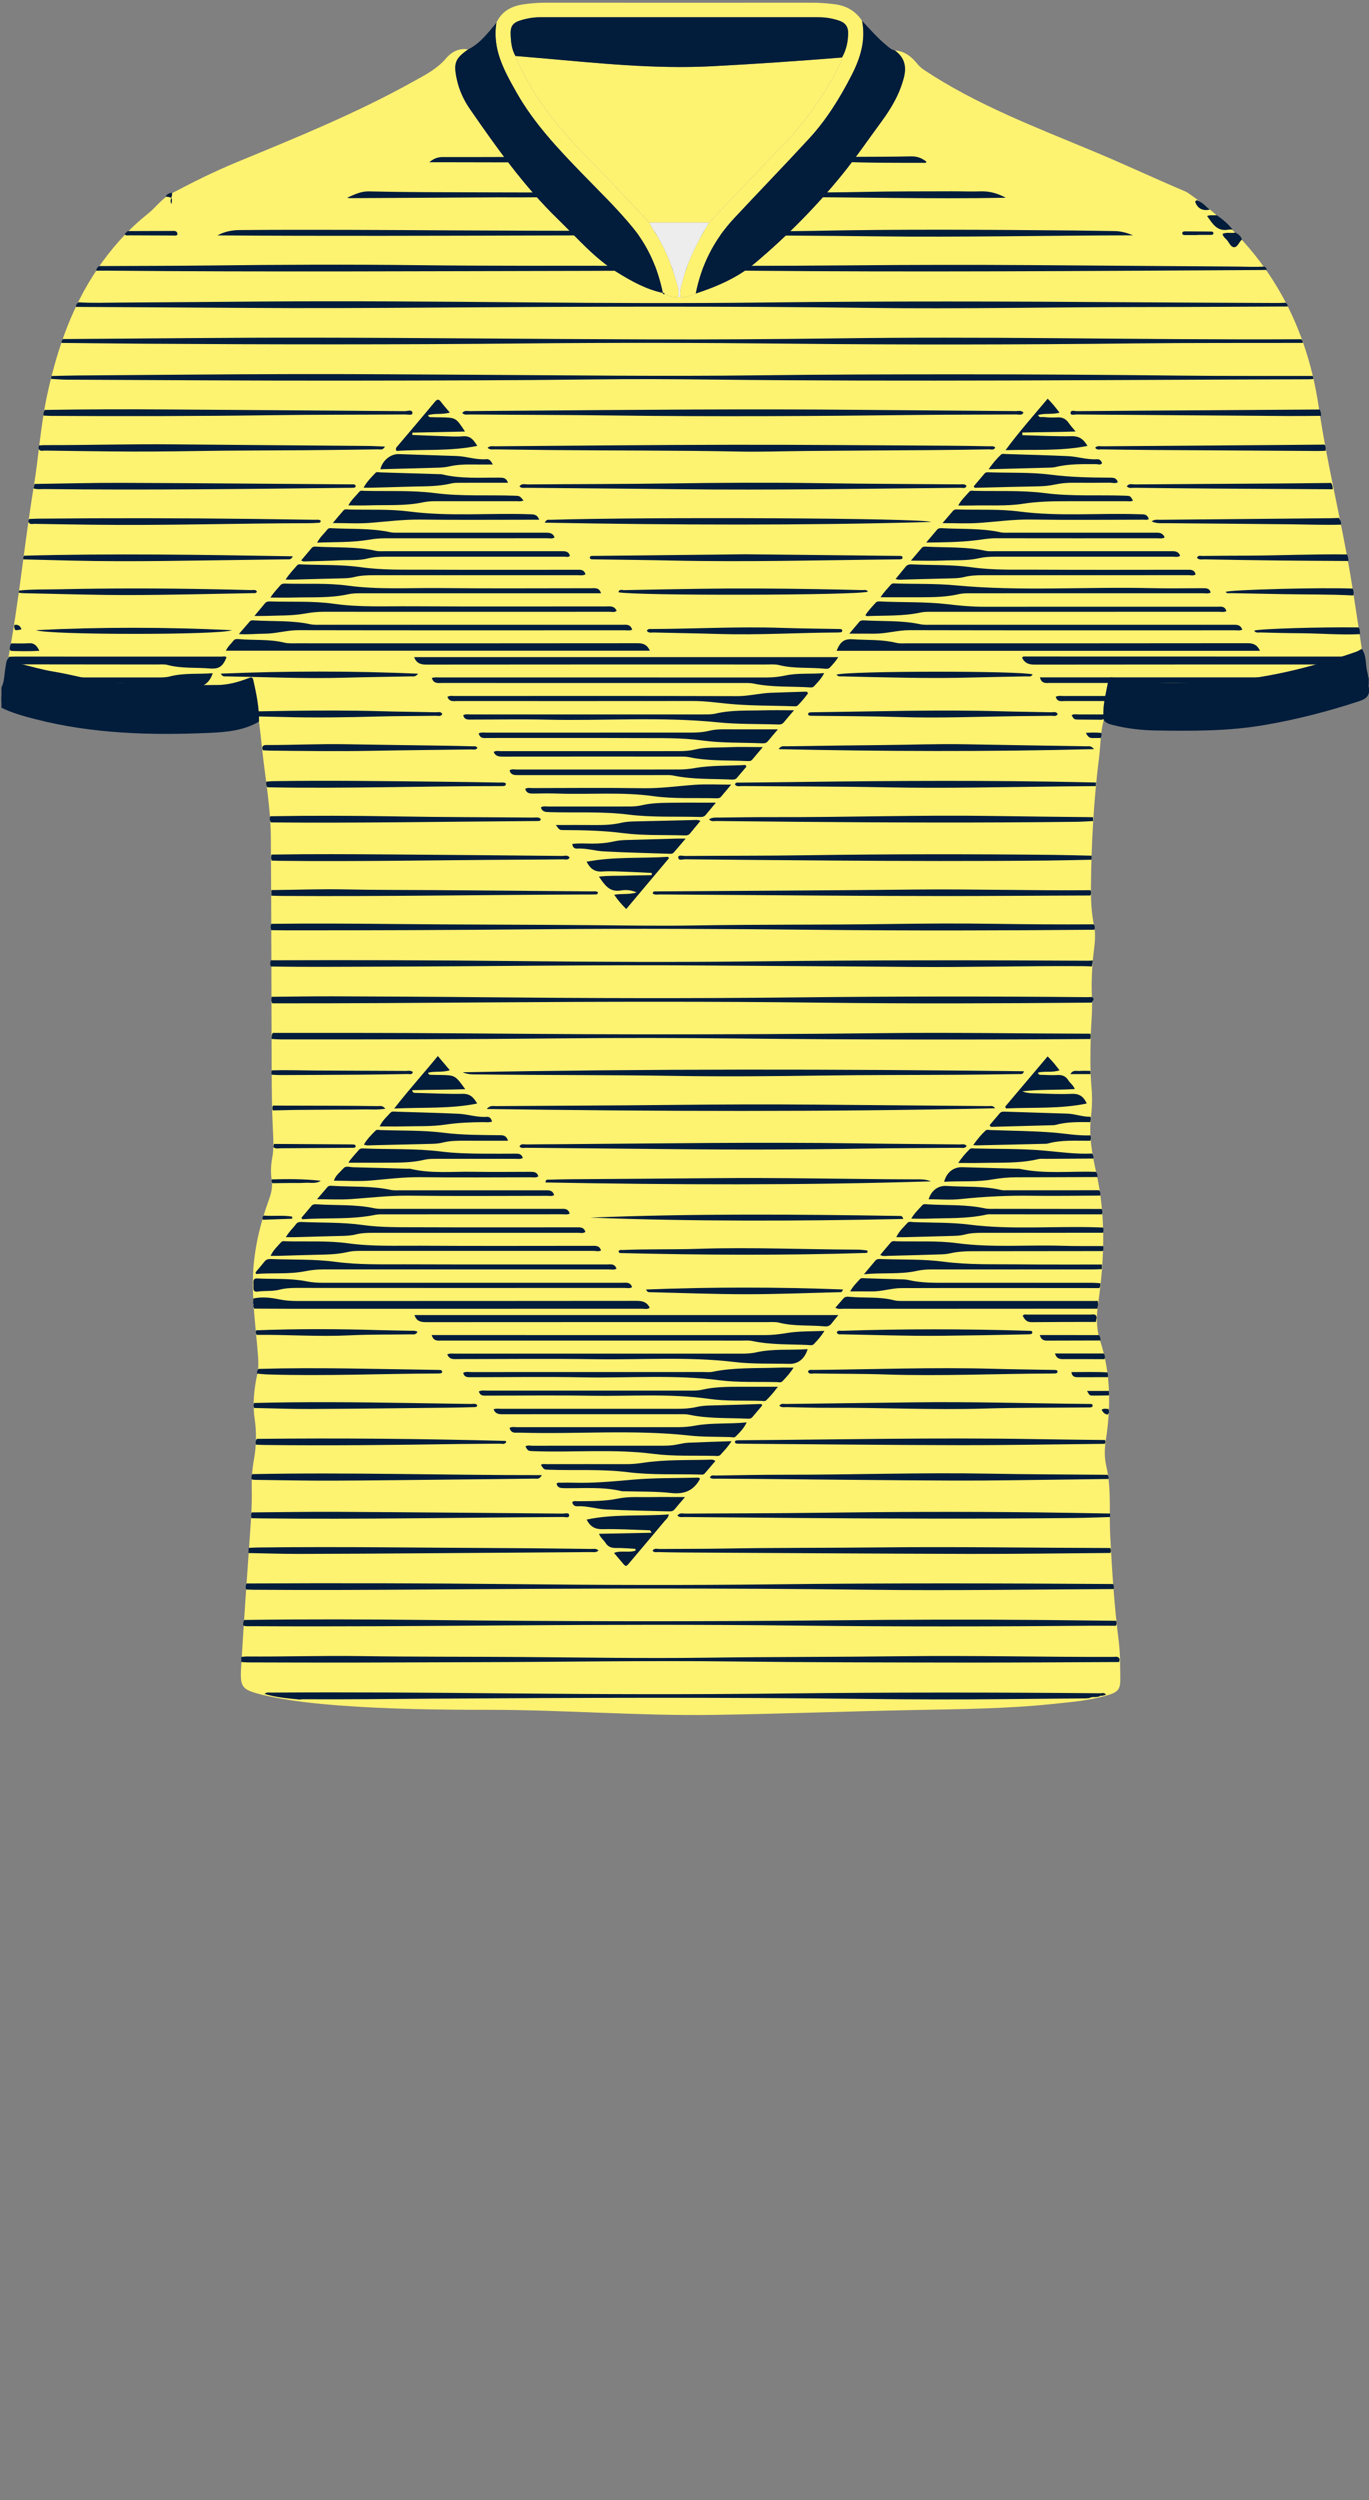<!--?xml version="1.0" encoding="utf-8"?-->
<!-- Generator: Adobe Illustrator 24.2.3, SVG Export Plug-In . SVG Version: 6.00 Build 0)  -->
<svg version="1.1" id="Camada_1" xmlns="http://www.w3.org/2000/svg" xmlns:xlink="http://www.w3.org/1999/xlink" x="0px" y="0px" viewBox="0 0 229 418" enable-background="new 0 0 229 418" xml:space="preserve">
<rect x="0" y="0" width="229" height="418" fill="#808080" stroke="none"/>
<g onclick="select(this)" class="" id="estampa-primaria" fill="#fef271">
	<path d="M43.325,120.64c0.033-2.372-0.448-4.673-0.967-6.968
		c-0.12-0.531-0.414-0.432-0.8-0.282c-1.718,0.665-3.465,1.146-5.342,1.146
		c-3.699,0.002-7.397,0.115-11.093-0.132c-1.592-0.106-3.187-0.216-4.781-0.231
		c-3.909-0.037-7.615-1.265-11.423-1.891c-1.845-0.304-3.655-0.827-5.474-1.278
		c-0.739-0.183-1.436-0.491-2.063-0.937c1.795-9.465,2.679-19.065,4.243-28.565
		c0.849-5.161,1.167-10.4,2.278-15.529c1.742-8.045,4.439-15.677,9.364-22.383
		c2.14-2.914,4.578-5.559,7.412-7.802c1.363-1.078,2.362-2.573,3.925-3.399
		c3.605-1.907,7.256-3.727,11.027-5.282c9.983-4.116,19.989-8.18,29.447-13.443
		c1.974-1.098,3.991-2.094,5.519-3.893c0.893-1.052,2.159-1.786,3.712-1.506
		c-2.201,1.53-2.47,2.329-1.904,4.961c0.393,1.83,1.15,3.485,2.198,5.001
		c4.48,6.478,9.032,12.902,14.717,18.418c3.209,3.113,6.132,6.553,9.988,8.932
		c2.368,1.461,4.804,2.809,7.571,3.4l-0.016-0.017
		c0.001,0.253,0.184,0.209,0.34,0.209c0.707,0.314,1.414,0.627,2.221,0.482
		c0.143-0.001,0.286-0.001,0.428-0.002c0.947,0.266,1.695-0.341,2.529-0.573
		c3.59-1.18,7.055-2.678,9.953-5.122c5.293-4.466,10.17-9.377,14.536-14.757
		c2.313-2.85,4.386-5.894,6.565-8.852c1.665-2.26,3.065-4.644,3.766-7.405
		c0.476-1.871,0.072-3.373-1.524-4.507c1.641,0.1,2.796,1.041,3.773,2.241
		c0.332,0.407,0.687,0.728,1.129,1.021c8.873,5.889,18.791,9.617,28.528,13.688
		c5.068,2.119,10.037,4.449,15.091,6.592c0.285,0.121,0.555,0.29,0.808,0.47
		c12.387,8.753,19.439,20.848,21.6,35.681
		c1.38,9.473,3.736,18.735,5.308,28.156c0.677,4.06,1.259,8.135,1.884,12.203
		c-0.314,0.167-0.613,0.38-0.945,0.494c-7.646,2.642-15.474,4.635-23.557,4.996
		c-5.71,0.255-11.487,0.499-17.17-0.685c-0.442-0.092-0.645,0.022-0.729,0.496
		c-0.393,2.192-1.046,4.351-0.763,6.621c-0.576,2.008-0.519,4.097-0.776,6.145
		c-0.897,7.149-1.292,14.332-1.366,21.535c-0.023,2.242,0.054,4.468,0.52,6.679
		c0.402,1.91-0.042,3.827-0.205,5.732c-0.181,2.117-0.248,4.231-0.149,6.351
		c0.101,2.163-0.149,4.314-0.201,6.469c-0.069,2.835-0.122,5.676,0.128,8.513
		c0.148,1.674,0.09,3.352-0.099,5.03c-0.349,3.103,0.197,6.122,0.882,9.138
		c1.645,7.244,1.377,14.531,0.339,21.822c-0.305,2.144-0.371,4.212,0.33,6.359
		c1.771,5.429,1.813,11.012,0.938,16.613c-0.231,1.482-0.245,2.926,0.093,4.394
		c0.873,3.785,0.448,7.645,0.641,11.47c0.301,5.946,0.688,11.888,1.437,17.803
		c0.255,2.009,0.219,4.059,0.256,6.092c0.033,1.828-0.33,2.33-2.078,2.855
		c-3.006,0.903-6.124,1.158-9.225,1.478c-7.687,0.794-15.405,0.866-23.123,1.011
		c-11.235,0.211-22.466,0.652-33.701,0.814
		c-12.478,0.179-24.935-0.847-37.415-0.848c-8.397-0.001-16.797-0.1-25.178-0.736
		c-4.189-0.318-8.364-0.76-12.47-1.698c-0.156-0.036-0.313-0.066-0.468-0.106
		c-3.249-0.84-3.607-1.191-3.41-4.515c0.461-7.772,1.009-15.54,1.554-23.307
		c0.146-2.076,0.278-4.15,0.228-6.231c-0.042-1.765,0.043-3.52,0.361-5.257
		c0.413-2.261,0.455-4.512,0.124-6.796c-0.366-2.519-0.098-5.033,0.444-7.507
		c0.218-0.997,0.195-1.97,0.121-2.974c-0.336-4.543-1.025-9.066-0.837-13.64
		c0.179-4.355,1.205-8.538,2.686-12.612c0.378-1.04,0.6-2.037,0.437-3.147
		c-0.181-1.23-0.153-2.474,0.079-3.704c0.307-1.627,0.193-3.25,0.112-4.894
		c-0.163-3.307-0.182-6.623-0.196-9.936c-0.054-12.946-0.043-25.893-0.14-38.839
		c-0.038-5.127-0.998-10.181-1.511-15.271
		C43.66,123.337,43.483,121.989,43.325,120.64z"></path>
	<path d="M118.614,37.221c-3.324-0-6.649-0.001-9.974-0.001
		c-1.726-1.819-3.468-3.623-5.173-5.461c-3.309-3.569-6.881-6.897-9.981-10.654
		c-2.949-3.574-5.527-7.408-7.265-11.746c1.353,0.115,2.706,0.226,4.058,0.344
		c9.586,0.835,19.161,1.872,28.814,1.371c7.259-0.377,14.51-0.878,21.755-1.462
		c-0.168,0.961-0.656,1.79-1.113,2.625c-2.409,4.402-5.286,8.455-8.8,12.065
		C126.785,28.566,122.717,32.911,118.614,37.221z"></path>
</g>
<g onclick="select(this)" class="" id="estampa-secundaria" fill="#021c3b">
	<path d="M228.748,113.25c0.071,0.01,0.141,0.02,0.212,0.03
		c0,0.4,0,0.8,0,1.2c-1.336-0.304-2.693-0.297-4.053-0.297
		c-16.427,0.006-32.853,0.005-49.28,0.001c-0.645-0-1.395,0.173-1.672-0.934
		C192.27,113.25,210.509,113.25,228.748,113.25z"></path>
	<path d="M0.24,116.4c2.756-0.013,5.511-0.033,8.267-0.038
		c3.355-0.007,6.712-0.055,10.065,0.015c2.804,0.058,5.566-0.255,8.345-0.538
		c1.972-0.201,3.981-0.039,5.949-0.039c-0.371,1.392-1.523,2.308-2.982,2.269
		c-3.273-0.087-6.584,0.096-9.812-0.339c-6.418-0.864-12.841-0.221-19.254-0.462
		c-0.198-0.007-0.4-0.028-0.579,0.091C0.24,117.04,0.24,116.72,0.24,116.4z"></path>
	<path d="M40.863,270.838c10.194-0.143,20.389-0.109,30.583,0.004
		c22.587,0.251,45.175,0.285,67.762,0.057c11.794-0.119,23.586-0.163,35.379-0.053
		c4.037,0.038,8.075,0.086,12.112,0.13c0.082,0.284,0.144,0.568-0.053,0.835
		c-1.278-0.004-2.557-0.022-3.835-0.011c-16.47,0.149-32.939,0.169-49.409-0.021
		c-16.109-0.186-32.219-0.15-48.328-0.034c-14.311,0.103-28.621,0.221-42.932,0.133
		c-0.477-0.003-0.961,0.063-1.429-0.095c-0.017-0.105-0.035-0.21-0.052-0.315
		c0.021-0.022,0.06-0.044,0.059-0.065c-0.003-0.056-0.022-0.111-0.035-0.166
		C40.746,271.104,40.805,270.971,40.863,270.838z"></path>
	<path d="M186.272,265.672c-13.71,0.067-27.42,0.284-41.131,0.113
		c-24.543-0.306-49.086-0.215-73.629-0.039
		c-9.673,0.069-19.346,0.117-29.019,0.045c-0.439-0.003-0.878-0.028-1.317-0.042
		c-0.115-0.349-0.107-0.687,0.086-1.01c14.878-0.076,29.757-0.052,44.634,0.11
		c14.558,0.158,29.115,0.202,43.672,0.032c18.877-0.221,37.754-0.179,56.63-0.049
		C186.327,265.102,186.351,265.383,186.272,265.672z"></path>
	<path d="M182.61,167.624c-14.908,0.135-29.817,0.199-44.725,0.015
		c-18.585-0.229-37.17-0.18-55.755-0.053c-12.19,0.083-24.379,0.175-36.57,0.158
		c-0.247-0.339-0.179-0.715-0.129-1.09c3.437-0.029,6.874-0.093,10.311-0.081
		c8.354,0.03,16.709,0.07,25.063,0.152c17.468,0.171,34.936,0.222,52.403,0.029
		c16.149-0.178,32.297-0.196,48.446-0.041c0.319,0.003,0.639-0.017,0.958-0.026
		C183.228,167.002,182.758,167.313,182.61,167.624z"></path>
	<path d="M40.367,277.015c0.318-0.024,0.636-0.072,0.954-0.069
		c6.276,0.052,12.55-0.16,18.828-0.067c8.994,0.134,17.991,0.088,26.986,0.154
		c10.274,0.075,20.549,0.256,30.823,0.118c11.034-0.148,22.069-0.115,33.102-0.249
		c11.715-0.143,23.427,0.146,35.14,0.116c0.403-0.001,0.918-0.189,1.096,0.428
		c-0.032,0.142-0.063,0.284-0.095,0.426c-8.639,0.034-17.277,0.106-25.916,0.091
		c-12.917-0.022-25.835-0.026-38.75-0.185
		c-14.398-0.177-28.794,0.092-43.19,0.12
		c-6.959,0.013-13.918,0.059-20.877,0.068c-5.678,0.008-11.356-0.016-17.034-0.031
		c-0.358-0.001-0.716-0.045-1.075-0.069
		C40.361,277.584,40.364,277.299,40.367,277.015z"></path>
	<path d="M181.658,283.95c-4.674,0.041-9.348,0.081-14.022,0.125
		c-7.593,0.072-15.187,0.058-22.779-0.034c-24.178-0.296-48.356-0.198-72.533-0.046
		c-7.233,0.046-14.465,0.146-21.699,0.098c-0.158-0.001-0.316,0.034-0.474,0.052
		c-1.981-0.193-3.968-0.349-5.885-0.94c0.324-0.341,0.749-0.219,1.133-0.222
		c13.073-0.093,26.145,0.007,39.216,0.131c15.47,0.148,30.941,0.197,46.411,0.019
		c17.669-0.203,35.338-0.198,53.007-0.038c0.328,0.003,0.738-0.181,0.964,0.256
		c-0.241,0.062-0.482,0.124-0.724,0.186c-0.154-0.069-0.282-0.037-0.382,0.1
		c-0.198,0.032-0.396,0.063-0.594,0.095c-0.373-0.022-0.741-0.017-1.082,0.168
		C182.03,283.917,181.844,283.933,181.658,283.95z"></path>
	<path d="M45.625,172.692c7.519,0.005,15.038-0.015,22.556,0.02
		c13.077,0.061,26.155,0.212,39.232,0.219c13.437,0.007,26.875-0.04,40.31-0.201
		c11.559-0.139,23.114,0.072,34.671,0.093c0.068,0.298,0.07,0.595-0.013,0.891
		c-19.549,0.132-39.098,0.118-58.646-0.087c-9.994-0.104-19.988-0.123-29.981-0.023
		c-15.63,0.156-31.261,0.191-46.891,0.171c-0.478-0.001-0.956-0.049-1.433-0.075
		C45.45,173.356,45.415,173,45.625,172.692z"></path>
	<path d="M182.65,161.579c-0.473-0.018-0.946-0.047-1.419-0.05
		c-9.636-0.066-19.271,0.218-28.908,0.129c-11.435-0.106-22.871-0.148-34.306-0.237
		c-18.113-0.142-36.225,0.145-54.338,0.19c-6.117,0.015-12.233,0.079-18.35-0.018
		c-0.177-0.35-0.172-0.699,0.003-1.047c13.679-0.049,27.358-0.016,41.036,0.134
		c13.518,0.148,27.037,0.203,40.554,0.047c18.358-0.212,36.715-0.213,55.073-0.105
		c0.271,0.002,0.542-0.025,0.813-0.039
		C182.816,160.581,182.655,161.579,182.65,161.579z"></path>
	<path d="M183.08,155.441c-15.434,0.142-30.869,0.176-46.304,0.016
		c-15.394-0.16-30.788-0.245-46.182-0.098
		c-14.354,0.137-28.709,0.199-43.064,0.183c-0.72-0.001-1.439-0.018-2.159-0.027
		c-0.097-0.357-0.169-0.714,0.031-1.062c6.635-0.076,13.268-0.044,19.903,0.026
		c11.471,0.12,22.943,0.098,34.414,0.206c5.436,0.051,10.871,0.138,16.306,0.043
		c10.871-0.19,21.744-0.084,32.614-0.242c5.876-0.085,11.75-0.126,17.625-0.036
		c5.555,0.085,11.11,0.126,16.665,0.087
		C183.189,154.803,183.135,155.122,183.08,155.441z"></path>
	<path d="M42.379,217.088c1.432-0.293,2.856-0.157,4.262,0.141
		c1.027,0.217,2.054,0.283,3.097,0.283c18.92-0.003,37.839,0.004,56.759-0.021
		c0.974-0.001,1.715,0.188,2.186,1.144c-0.37,0.321-0.823,0.174-1.228,0.174
		c-19.56,0.008-39.119,0.008-58.679,0.006c-2.08-0-4.159-0.018-6.239-0.027
		c-0.058-0.144-0.116-0.288-0.174-0.433c0.084-0.157,0.088-0.309-0.028-0.453
		C42.35,217.631,42.364,217.359,42.379,217.088z"></path>
	<path d="M185.747,259.636c-7.874,0.057-15.748,0.178-23.622,0.159
		c-15.949-0.039-31.899-0.152-47.848-0.238c-1.399-0.008-2.797-0.034-4.196-0.068
		c-0.297-0.007-0.637,0.121-0.918-0.221c0.277-0.496,0.761-0.291,1.141-0.294
		c3.598-0.034,7.196-0.007,10.793-0.071c8.633-0.154,17.268-0.1,25.902-0.192
		c12.911-0.138,25.821,0.069,38.731,0.102
		C185.852,259.084,185.872,259.359,185.747,259.636z"></path>
	<path d="M185.691,253.629c-1.997,0.055-3.993,0.139-5.99,0.16
		c-15.276,0.162-30.553,0.115-45.829,0.002c-6.478-0.048-12.955-0.104-19.433-0.164
		c-0.368-0.003-0.786,0.121-1.124-0.243c0.394-0.525,0.914-0.324,1.352-0.327
		c7.358-0.052,14.717-0.037,22.074-0.137c12.236-0.166,24.472-0.205,36.709-0.07
		c4.077,0.045,8.154,0.129,12.231,0.195
		C185.685,253.239,185.688,253.434,185.691,253.629z"></path>
	<path d="M182.598,143.735c-2.397,0.046-4.794,0.11-7.191,0.135
		c-12.152,0.124-24.304,0.089-36.456,0.001c-8.114-0.059-16.228-0.122-24.342-0.208
		c-0.403-0.004-1.155,0.31-1.153-0.344c0.001-0.438,0.754-0.207,1.157-0.21
		c6.716-0.05,13.432-0.02,20.147-0.12c13.83-0.207,27.66-0.213,41.491-0.063
		c2.118,0.023,4.235,0.09,6.352,0.137
		C182.6,143.286,182.599,143.51,182.598,143.735z"></path>
	<path d="M183.548,218.8c-11.187,0.005-22.374,0.011-33.561,0.016
		c-2.997,0.001-5.993,0.005-8.99-0.006c-0.379-0.001-0.785,0.121-1.252-0.184
		c0.463-0.532,0.902-1.028,1.332-1.532c0.27-0.316,0.62-0.322,0.987-0.286
		c2.498,0.244,5.036-0.059,7.508,0.586c0.493,0.129,1.032,0.111,1.55,0.111
		c10.668,0.006,21.336,0.005,32.004,0.004c0.16,0,0.319-0.014,0.479-0.021
		C183.762,217.933,183.655,218.366,183.548,218.8z"></path>
	<path d="M185.392,247.269c-2.238,0.03-4.476,0.066-6.714,0.09
		c-6.316,0.067-12.632,0.201-18.947,0.178
		c-11.033-0.041-22.065-0.182-33.098-0.278c-2.239-0.02-4.478-0.024-6.716-0.046
		c-0.376-0.004-0.78,0.091-1.173-0.175c0.207-0.508,0.621-0.339,0.924-0.343
		c3.837-0.058,7.674-0.141,11.511-0.135c11.354,0.017,22.705-0.391,34.059-0.184
		c6.675,0.122,13.351,0.14,20.027,0.194
		C185.395,246.787,185.518,247.005,185.392,247.269z"></path>
	<path d="M182.388,149.717c-4.558,0.02-9.116,0.032-13.674,0.062
		c-14.155,0.091-28.309-0.029-42.463-0.127c-5.277-0.037-10.555-0.067-15.832-0.11
		c-0.41-0.003-0.855,0.118-1.224-0.144c0.019-0.444,0.32-0.353,0.527-0.36
		c0.599-0.02,1.199-0.011,1.799-0.015c13.794-0.095,27.588-0.151,41.381-0.299
		c9.836-0.105,19.669,0.198,29.504,0.106
		C182.556,149.128,182.545,149.424,182.388,149.717z"></path>
	<path d="M182.836,137.273c-0.917,0.042-1.834,0.111-2.752,0.122
		c-15.508,0.187-31.017,0.138-46.525,0.002c-4.596-0.04-9.192-0.08-13.788-0.133
		c-0.361-0.004-0.785,0.149-1.165-0.285c0.605-0.369,1.2-0.283,1.763-0.29
		c3.038-0.037,6.075-0.083,9.113-0.073c12.191,0.038,24.379-0.384,36.57-0.193
		c5.595,0.088,11.19,0.136,16.784,0.202
		C182.837,136.84,182.837,137.056,182.836,137.273z"></path>
	<path d="M184.803,241.39c-8.152,0.081-16.303,0.238-24.455,0.225
		c-12.188-0.019-24.376-0.157-36.564-0.244c-0.16-0.001-0.32-0.003-0.479-0.011
		c-0.168-0.009-0.345-0.064-0.362-0.242c-0.025-0.267,0.202-0.3,0.401-0.315
		c0.199-0.016,0.399-0.011,0.599-0.012c16.464-0.106,32.927-0.474,49.392-0.184
		c3.835,0.068,7.671,0.1,11.507,0.148
		C184.969,240.975,184.918,241.184,184.803,241.39z"></path>
	<path d="M183.293,131.428c-1.959,0.018-3.918,0.032-5.877,0.054
		c-9.715,0.108-19.429,0.343-29.144,0.151c-8.035-0.159-16.071-0.141-24.107-0.215
		c-0.411-0.004-0.885,0.172-1.221-0.245c0.085-0.418,0.414-0.326,0.669-0.329
		c1.479-0.02,2.959-0.018,4.438-0.038c15.832-0.213,31.664-0.373,47.496-0.129
		c2.598,0.04,5.196,0.1,7.793,0.151
		C183.325,131.029,183.309,131.228,183.293,131.428z"></path>
	<path d="M41.604,258.788c0.478-0.022,0.957-0.058,1.435-0.064
		c13.951-0.17,27.901,0.048,41.852,0.105c4.677,0.019,9.353,0.085,14.03,0.139
		c0.37,0.004,0.783-0.122,1.193,0.247c-0.395,0.406-0.844,0.271-1.234,0.274
		c-9.234,0.072-18.469,0.138-27.703,0.198c-6.995,0.045-13.991,0.099-20.986,0.11
		c-2.876,0.004-5.753-0.094-8.629-0.146
		C41.576,259.364,41.59,259.076,41.604,258.788z"></path>
	<path d="M42.101,252.857c4.759-0.035,9.518-0.122,14.276-0.096
		c12.597,0.069,25.195,0.186,37.792,0.295c0.366,0.003,1.012-0.215,1.035,0.256
		c0.027,0.549-0.618,0.308-0.962,0.31c-16.877,0.088-33.752,0.415-50.63,0.233
		c-0.52-0.006-1.039-0.022-1.559-0.033
		C41.968,253.495,41.983,253.173,42.101,252.857z"></path>
	<path d="M45.415,142.877c6.712-0.113,13.424-0.069,20.136-0.022
		c9.509,0.067,19.017,0.156,28.525,0.249c0.401,0.004,0.885-0.211,1.21,0.275
		c-0.26,0.476-0.707,0.287-1.068,0.292c-2.397,0.032-4.794,0.045-7.192,0.056
		c-13.384,0.066-26.767,0.337-40.152,0.194c-0.479-0.005-0.958-0.026-1.437-0.04
		C45.317,143.549,45.334,143.214,45.415,142.877z"></path>
	<path d="M184.481,209.165c-7.238,0.009-14.477,0.024-21.715,0.023
		c-1.284-0-2.553,0.061-3.811,0.351c-0.541,0.124-1.108,0.163-1.665,0.181
		c-2.917,0.094-5.835,0.173-8.753,0.243c-0.379,0.009-0.778,0.124-1.3-0.145
		c0.618-0.736,1.184-1.432,1.777-2.104c0.274-0.311,0.676-0.19,1.025-0.182
		c3.358,0.076,6.754-0.13,10.064,0.312c5.87,0.785,11.738,0.254,17.602,0.439
		c2.277,0.072,4.558,0.035,6.837,0.047
		C184.587,208.613,184.594,208.893,184.481,209.165z"></path>
	<path d="M184.527,206.098c-6.755,0.007-13.509,0.018-20.264,0.017
		c-0.963-0-1.919,0.034-2.852,0.283c-0.664,0.177-1.335,0.215-2.016,0.23
		c-2.676,0.062-5.352,0.143-8.029,0.213c-0.434,0.011-0.869,0.002-1.437,0.002
		c0.462-1.006,1.206-1.658,1.849-2.377c0.271-0.303,0.682-0.158,1.032-0.144
		c3.114,0.12,6.255,0.031,9.336,0.419c7.135,0.899,14.284,0.217,21.42,0.458
		c0.319,0.011,0.639,0.021,0.958,0.031
		C184.597,205.519,184.59,205.808,184.527,206.098z"></path>
	<path d="M42.215,246.459c16.077-0.326,32.146,0.186,48.418,0.166
		c-0.404,0.768-0.849,0.578-1.193,0.583c-4.314,0.06-8.629,0.105-12.944,0.148
		c-6.992,0.07-13.983,0.167-20.975,0.193c-4.274,0.015-8.549-0.081-12.824-0.132
		c-0.198-0.002-0.395-0.046-0.593-0.071
		C42.055,247.039,42.027,246.736,42.215,246.459z"></path>
	<path d="M45.388,148.811c4.157-0.037,8.312-0.2,12.473-0.111
		c4.918,0.106,9.839,0.08,14.759,0.117c8.799,0.067,17.598,0.138,26.397,0.213
		c0.339,0.003,0.705-0.082,1.001,0.143c-0.011,0.421-0.301,0.357-0.519,0.366
		c-0.439,0.017-0.88,0.009-1.32,0.01c-17.079,0.051-34.156,0.354-51.236,0.242
		c-0.519-0.003-1.039-0.029-1.558-0.045
		C45.386,149.435,45.387,149.123,45.388,148.811z"></path>
	<path d="M45.2,136.466c7.036-0.12,14.07-0.095,21.106,0.028
		c7.595,0.133,15.192,0.129,22.788,0.196c0.455,0.004,0.954-0.13,1.348,0.199
		c0.011,0.429-0.286,0.36-0.502,0.373c-0.319,0.02-0.639,0.008-0.959,0.011
		c-14.552,0.095-29.102,0.359-43.655,0.227
		C45.103,137.177,45.083,136.83,45.2,136.466z"></path>
	<path d="M184.297,212.183c-0.479,0.019-0.958,0.054-1.437,0.054
		c-9,0.003-17.999,0.006-26.999-0.003c-0.845-0.001-1.683,0.061-2.501,0.242
		c-2.83,0.627-5.706,0.255-8.846,0.567c0.761-0.909,1.339-1.601,1.918-2.291
		c0.236-0.282,0.554-0.268,0.881-0.256c3.516,0.128,7.067-0.016,10.539,0.445
		c4.075,0.541,8.133,0.401,12.201,0.444c4.759,0.049,9.519,0.023,14.279,0.03
		C184.32,211.671,184.308,211.927,184.297,212.183z"></path>
	<path d="M42.967,240.564c13.868-0.157,27.734-0.018,41.598,0.338
		c0.038,0.001,0.074,0.125,0.115,0.201c-0.27,0.453-0.716,0.256-1.082,0.261
		c-2.199,0.032-4.398,0.022-6.597,0.055c-10.914,0.163-21.828,0.296-32.743,0.164
		c-0.479-0.006-0.958-0.031-1.437-0.047
		C42.728,241.19,42.734,240.86,42.967,240.564z"></path>
	<path d="M184.334,203.02c-6.075-0.001-12.149-0.002-18.224-0.001
		c-0.359,0-0.731-0.035-1.076,0.042c-3.228,0.723-6.516,0.564-9.784,0.682
		c-0.91,0.033-1.822,0.005-2.815,0.005c0.481-0.872,1.201-1.542,1.855-2.262
		c0.215-0.236,0.526-0.152,0.798-0.136c3.224,0.196,6.474-0.01,9.666,0.677
		c0.538,0.116,1.114,0.075,1.673,0.076c5.955,0.01,11.909,0.015,17.864,0.021
		C184.404,202.418,184.437,202.716,184.334,203.02z"></path>
	<path d="M44.539,130.689c0.357-0.03,0.713-0.08,1.07-0.086
		c9.475-0.15,18.948,0,28.422,0.092c3.157,0.03,6.315,0.089,9.472,0.142
		c0.379,0.006,0.786-0.089,1.118,0.139c0.019,0.412-0.231,0.424-0.466,0.445
		c-0.119,0.011-0.24,0.005-0.36,0.005c-12.912-0.006-25.821,0.436-38.734,0.207
		c-0.12-0.002-0.24-0.011-0.359-0.016
		C44.523,131.329,44.5,131.014,44.539,130.689z"></path>
	<path d="M183.878,215.35c-11.039-0.005-22.078-0.029-33.117,0.005
		c-1.668,0.005-3.298,0.59-4.988,0.561c-1.146-0.02-2.292-0.004-3.554-0.004
		c0.422-0.831,1.058-1.421,1.622-2.059c0.207-0.233,0.507-0.152,0.79-0.142
		c1.958,0.067,3.918,0.111,5.876,0.173c0.479,0.015,0.97,0.008,1.431,0.115
		c2.325,0.54,4.684,0.468,7.043,0.466c7.879-0.005,15.759-0.003,23.638,0.001
		c0.478,0,0.956,0.048,1.434,0.074
		C184.062,214.825,184.096,215.114,183.878,215.35z"></path>
	<path d="M223.951,117.84c-1.915-0.435-3.845-0.648-5.818-0.644
		c-13.317,0.027-26.634,0.016-39.951,0.008c-0.591-0-1.319,0.225-1.583-0.713
		c0.469-0.226,0.947-0.125,1.402-0.125c15.757-0.006,31.513-0.004,47.27-0.007
		c0.878-0,1.759,0.062,2.626-0.162c0.225-0.058,0.481-0.087,0.637,0.175
		C227.09,117.127,225.559,117.603,223.951,117.84z"></path>
	<path d="M184.046,199.889c-3.839,0.014-7.679,0.08-11.517,0.027
		c-3.96-0.055-7.896,0.134-11.835,0.553c-1.776,0.189-3.59,0.032-5.358,0.032
		c0.445-1.427,1.552-2.323,3.021-2.224c3.024,0.203,6.08-0.031,9.068,0.669
		c0.344,0.081,0.717,0.053,1.076,0.053c5.12,0.001,10.239-0.003,15.359-0.005
		C184.083,199.259,184.081,199.571,184.046,199.889z"></path>
	<path d="M42.516,234.563c8.59-0.225,17.18-0.136,25.77,0.002
		c3.516,0.056,7.032,0.099,10.548,0.162c0.331,0.006,0.716-0.144,0.991,0.195
		c-0.033,0.353-0.298,0.325-0.521,0.331c-1.318,0.035-2.636,0.077-3.954,0.091
		c-7.792,0.081-15.584,0.181-23.376,0.22c-3.156,0.016-6.312-0.107-9.468-0.167
		C42.389,235.117,42.367,234.839,42.516,234.563z"></path>
	<path d="M183.569,196.788c-4.479,0.016-8.958,0.043-13.437,0.041
		c-1.403-0.001-2.78,0.12-4.168,0.364c-2.649,0.465-5.34,0.225-8.033,0.386
		c0.4-1.557,1.559-2.476,3.02-2.437c3.078,0.081,6.156,0.171,9.234,0.258
		c0.12,0.003,0.244-0.014,0.359,0.011c4.236,0.911,8.53,0.356,12.795,0.512
		C183.522,196.182,183.613,196.467,183.569,196.788z"></path>
	<path d="M182.913,193.694c-2.672,0.017-5.345,0.034-8.017,0.052
		c-0.399,0.003-0.814-0.053-1.193,0.038c-3.143,0.754-6.346,0.56-9.531,0.643
		c-1.258,0.033-2.517,0.005-3.88,0.005c0.56-0.846,1.191-1.588,1.884-2.28
		c0.224-0.224,0.525-0.146,0.799-0.139c3.909,0.096,7.834,0.01,11.721,0.357
		c2.659,0.238,5.296,0.619,7.975,0.491
		C182.895,193.096,182.899,193.397,182.913,193.694z"></path>
	<path d="M5.048,119.723c0.371-0.452,0.886-0.269,1.337-0.271
		c3.078-0.018,6.156-0.004,9.234-0.014c0.558-0.002,1.131,0.008,1.67-0.111
		c2.521-0.56,5.082-0.514,7.636-0.558c1.828-0.031,3.658-0.006,5.465-0.006
		c-0.528,1.602-1.708,2.404-3.349,2.341c-2.715-0.104-5.433-0.146-8.149-0.223
		c-0.518-0.015-1.052,0.001-1.551-0.115c-3.198-0.745-6.447-0.357-9.672-0.477
		C6.795,120.1,5.922,119.911,5.048,119.723z"></path>
	<path d="M182.388,190.719c-2.394,0.02-4.802-0.177-7.156,0.472
		c-0.151,0.042-0.317,0.035-0.477,0.039c-3.758,0.088-7.516,0.175-11.274,0.259
		c-0.153,0.003-0.307-0.018-0.692-0.043c0.678-0.943,1.31-1.727,2.056-2.42
		c0.229-0.212,0.537-0.103,0.81-0.093c3.476,0.121,6.961,0.138,10.426,0.409
		c2.105,0.164,4.191,0.563,6.317,0.477c0.028,0.105,0.056,0.21,0.084,0.315
		c-0.042,0.049-0.038,0.095,0.011,0.137
		C182.457,190.421,182.423,190.57,182.388,190.719z"></path>
	<path d="M43.865,125.025c0.081-0.495,0.453-0.466,0.82-0.465
		c4.394,0.008,8.784-0.216,13.18-0.134c5.471,0.102,10.943,0.16,16.414,0.243
		c1.597,0.024,3.194,0.062,4.791,0.104c0.26,0.007,0.564-0.093,0.791,0.267
		c-0.256,0.406-0.686,0.254-1.035,0.259c-5.552,0.08-11.104,0.12-16.655,0.225
		c-5.671,0.108-11.341,0.03-17.011-0.029c-0.399-0.004-0.797-0.038-1.195-0.058
		C43.931,125.299,43.898,125.162,43.865,125.025z"></path>
	<path d="M43.251,228.866c9.956-0.292,19.909,0.035,29.863,0.164
		c0.16,0.002,0.32,0.005,0.479,0.014c0.169,0.01,0.343,0.074,0.363,0.245
		c0.03,0.249-0.167,0.322-0.379,0.335c-0.159,0.01-0.32,0.011-0.479,0.011
		c-9.435,0.026-18.868,0.453-28.304,0.155c-0.598-0.019-1.194-0.089-1.791-0.135
		C42.977,229.357,43.029,229.085,43.251,228.866z"></path>
	<path d="M182.363,187.608c-1.955-0.018-3.912-0.062-5.823,0.468
		c-0.114,0.032-0.237,0.041-0.356,0.044c-3.429,0.095-6.857,0.188-10.286,0.277
		c-0.107,0.003-0.243,0.014-0.341-0.305c0.514-0.606,1.094-1.29,1.677-1.973
		c0.27-0.317,0.637-0.272,0.998-0.26c3.428,0.112,6.855,0.227,10.283,0.328
		c1.32,0.039,2.573,0.56,3.902,0.519
		C182.496,187.013,182.456,187.312,182.363,187.608z"></path>
	<path d="M214.998,120.272c-9.461,0.012-18.923,0.024-28.384,0.033
		c-0.598,0.001-1.197-0.018-1.795-0.028c-0.167-0.096-0.318-0.057-0.459,0.057
		c-1.317-0.009-2.634-0.013-3.951-0.03c-0.742-0.01-0.742-0.021-1.156-0.719
		c0.356-0.259,0.765-0.137,1.146-0.138c11.977-0.007,23.953-0.009,35.93,0.005
		c0.531,0.001,1.123-0.2,1.591,0.258
		C216.946,119.898,215.972,120.085,214.998,120.272z"></path>
	<path d="M42.856,222.412c6.868-0.262,13.736-0.242,20.605-0.03
		c1.716,0.053,3.434,0.064,5.151,0.106c0.38,0.009,0.783-0.076,1.223,0.18
		c-0.283,0.559-0.761,0.413-1.142,0.419c-3.395,0.057-6.795-0.001-10.184,0.165
		c-5.196,0.254-10.382-0.127-15.572-0.079
		C42.77,222.935,42.739,222.681,42.856,222.412z"></path>
	<path d="M45.48,178.948c2.316-0.076,4.631,0.009,6.946,0.026
		c5.152,0.038,10.304,0.042,15.457,0.072c0.381,0.002,0.796-0.137,1.181,0.187
		c-0.135,0.504-0.562,0.327-0.861,0.332c-2.715,0.049-5.43,0.09-8.145,0.11
		c-4.393,0.032-8.787,0.048-13.18,0.065c-0.478,0.002-0.956-0.037-1.434-0.058
		C45.398,179.435,45.369,179.188,45.48,178.948z"></path>
	<path d="M183.321,221.009c-3.593,0.01-7.186,0.004-10.778,0.041
		c-0.838,0.009-1.159-0.49-1.47-1.073c0.233-0.293,0.488-0.195,0.709-0.195
		c3.553-0.007,7.106-0.008,10.66,0.001c0.401,0.001,0.93-0.182,1.008,0.501
		C183.406,220.525,183.363,220.767,183.321,221.009z"></path>
	<path d="M45.646,184.841c3.471,0.008,6.943,0.012,10.414,0.026
		c2.355,0.01,4.709,0.025,7.063,0.06c0.398,0.006,0.869-0.164,1.336,0.439
		c-1.339,0.223-2.55,0.092-3.747,0.12c-1.277,0.031-2.554,0.021-3.831,0.029
		c-1.237,0.008-2.474,0.015-3.711,0.024c-1.277,0.009-2.554,0.011-3.831,0.029
		c-1.236,0.018-2.473,0.053-3.709,0.08
		C45.53,185.377,45.552,185.108,45.646,184.841z"></path>
	<path d="M45.825,191.251c4.236,0.025,8.473,0.051,12.709,0.077
		c0.2,0.001,0.399,0.007,0.599,0.016c0.172,0.007,0.343,0.079,0.354,0.252
		c0.018,0.265-0.207,0.296-0.409,0.304c-0.239,0.01-0.479,0.002-0.719,0.004
		c-3.797,0.026-7.593,0.057-11.39,0.072c-0.422,0.002-0.887,0.156-1.254-0.21
		C45.751,191.594,45.788,191.423,45.825,191.251z"></path>
	<path d="M184.067,224.11c-2.954,0.007-5.908,0.008-8.863,0.024
		c-0.557,0.003-1.025-0.088-1.27-0.928c1.708,0,3.347-0.001,4.986,0
		c1.637,0.001,3.274,0.005,4.91,0.008
		C184.02,223.484,184.124,223.776,184.067,224.11z"></path>
	<path d="M184.776,227.238c-2.313-0.005-4.627-0.021-6.94-0.009
		c-0.604,0.003-1.1-0.09-1.369-0.94c2.765,0,5.45,0,8.135,0
		C184.845,226.572,184.866,226.895,184.776,227.238z"></path>
	<path d="M45.476,197.179c2.73-0.074,5.457-0.077,8.183,0.233
		c-0.814,0.54-1.72,0.284-2.58,0.338c-0.915,0.057-1.836,0.025-2.755,0.035
		c-0.919,0.009-1.837,0.022-2.755,0.033
		C45.439,197.619,45.383,197.41,45.476,197.179z"></path>
	<path d="M19.723,122.016c2.535-0.207,5.076-0.231,7.616-0.294
		c0.537-0.013,0.836,0.054,0.36,0.61
		C25.028,122.521,22.376,122.249,19.723,122.016z"></path>
	<path d="M185.303,230.244c-1.628,0.003-3.256,0.005-4.884,0.01
		c-0.527,0.002-1.055,0.014-1.208-0.852c2.039-0.005,4.034-0.067,6.033,0.046
		C185.306,229.71,185.374,229.972,185.303,230.244z"></path>
	<path d="M44.12,203.232c1.579,0.136,3.186-0.101,4.756,0.169
		c-0,0.12-0.001,0.24-0.001,0.359c-1.635,0.056-3.27,0.112-4.905,0.168
		C43.853,203.661,43.909,203.43,44.12,203.232z"></path>
	<path d="M185.51,233.293c-0.909,0.013-1.818,0.044-2.726,0.033
		c-0.531-0.006-0.531-0.036-0.953-0.78c1.26,0,2.467,0,3.673,0
		C185.506,232.794,185.508,233.043,185.51,233.293z"></path>
	<path d="M184.101,123.39c-0.439-0.001-0.878-0.019-1.315,0.002
		c-0.559,0.027-0.861-0.255-1.137-0.866c0.934-0.067,1.747-0.068,2.563,0.01
		C184.305,122.837,184.265,123.121,184.101,123.39z"></path>
	<path d="M182.42,179.578c-1.123,0-2.246,0-3.368,0
		c0.425-0.774,1.042-0.479,1.568-0.528c0.588-0.055,1.185-0.009,1.778-0.008
		C182.405,179.221,182.412,179.4,182.42,179.578z"></path>
	<path d="M185.288,236.492c-0.489-0.038-0.763-0.345-1.019-0.794
		c0.396-0.291,0.791-0.136,1.163-0.129
		C185.511,235.896,185.581,236.222,185.288,236.492z"></path>
	<path d="M8.519,63.345c0.036-0.16,0.071-0.32,0.107-0.48
		c1.478-0.031,2.957-0.079,4.435-0.089c12.034-0.086,24.068-0.207,36.102-0.233
		c9.995-0.022,19.99,0.062,29.985,0.114c15.912,0.083,31.822,0.295,47.735,0.093
		c11.152-0.142,22.307-0.167,33.46-0.17c12.394-0.003,24.787,0.083,37.181,0.221
		c7.356,0.082,14.713,0.039,22.069,0.052c0.036,0.171,0.072,0.342,0.108,0.512
		c-0.239,0.016-0.477,0.045-0.716,0.045c-33.381,0.089-66.763,0.431-100.144,0.049
		c-6.437-0.074-12.873-0.106-19.308-0.026c-13.752,0.171-27.504,0.184-41.256,0.205
		c-15.71,0.024-31.42-0.095-47.13-0.161
		C10.271,63.473,9.395,63.391,8.519,63.345z"></path>
	<path d="M140.225,109.863c-0.427,0.7-0.914,1.209-1.391,1.726
		c-0.25,0.271-0.578,0.24-0.896,0.209c-2.539-0.25-5.116,0.027-7.633-0.606
		c-0.682-0.172-1.432-0.096-2.151-0.096c-18.955-0.004-37.91-0.009-56.866,0.014
		c-0.945,0.001-1.616-0.223-2.017-1.246
		C92.901,109.863,116.464,109.863,140.225,109.863z"></path>
	<path d="M210.764,108.81c-23.683,0-47.241,0-70.822,0
		c0.622-1.542,1.252-2.021,2.698-1.927c2.427,0.158,4.877,0.002,7.275,0.59
		c0.607,0.149,1.273,0.08,1.912,0.081c18.949,0.003,37.897,0.01,56.846-0.018
		C209.628,107.534,210.289,107.779,210.764,108.81z"></path>
	<path d="M108.709,108.792c-23.682,0-47.24,0-70.926,0
		c0.338-0.731,0.873-1.156,1.267-1.68c0.219-0.292,0.544-0.29,0.873-0.261
		c2.541,0.229,5.115-0.024,7.633,0.587c0.686,0.166,1.431,0.114,2.149,0.115
		c18.987,0.005,37.974,0.01,56.961-0.014
		C107.623,107.537,108.272,107.806,108.709,108.792z"></path>
	<path d="M77.322,69.056c0.367-0.501,0.847-0.319,1.257-0.324
		c2.998-0.036,5.996-0.047,8.994-0.07c18.788-0.143,37.575-0.318,56.364-0.138
		c8.674,0.083,17.348,0.131,26.022,0.207c0.411,0.004,0.885-0.173,1.25,0.268
		c-0.297,0.496-0.782,0.292-1.172,0.295c-5.437,0.035-10.874,0.015-16.311,0.08
		c-16.989,0.202-33.978,0.309-50.967,0.093c-8.075-0.103-16.149-0.103-24.223-0.171
		C78.161,69.294,77.742,69.447,77.322,69.056z"></path>
	<path d="M228.099,109.828c0.106,0.405,0.212,0.81,0.318,1.215
		c-0.439,0.017-0.878,0.048-1.317,0.048c-18.036,0.003-36.072-0.005-54.108,0.022
		c-0.965,0.001-1.601-0.294-2.01-1.116c0.087-0.293,0.301-0.234,0.493-0.234
		c18.356,0.004,36.712,0.007,55.068,0.013
		C227.061,109.777,227.58,109.81,228.099,109.828z"></path>
	<path d="M81.562,74.869c0.417-0.374,0.828-0.254,1.197-0.256
		c13.236-0.093,26.472-0.234,39.709-0.252c12.115-0.017,24.231,0.096,36.347,0.159
		c2.199,0.011,4.398,0.054,6.596,0.091c0.347,0.006,0.718-0.087,1.072,0.18
		c-0.21,0.534-0.67,0.332-1.008,0.337c-3.198,0.054-6.397,0.099-9.596,0.123
		c-7.038,0.054-14.077,0.081-21.115,0.147c-3.718,0.035-7.436,0.172-11.155,0.097
		c-10.516-0.212-21.034-0.145-31.55-0.253c-3.119-0.032-6.237-0.066-9.356-0.11
		C82.358,75.128,81.983,75.246,81.562,74.869z"></path>
	<path d="M72.234,113.356c0.514-0.17,0.957-0.094,1.392-0.094
		c18.225-0.005,36.451-0.006,54.676,0.002c1.047,0,2.07-0.113,3.09-0.333
		c2.083-0.449,4.197-0.192,6.471-0.396c-0.488,0.963-1.115,1.559-1.685,2.194
		c-0.214,0.238-0.505,0.209-0.784,0.192c-3.104-0.196-6.234,0.016-9.312-0.631
		c-0.655-0.138-1.352-0.1-2.03-0.1c-16.706-0.005-33.413-0.003-50.119-0.006
		C73.281,114.185,72.54,114.351,72.234,113.356z"></path>
	<path d="M142.07,105.941c0.598-0.709,1.128-1.34,1.661-1.969
		c0.237-0.279,0.558-0.265,0.883-0.247c3.106,0.169,6.234-0.013,9.312,0.638
		c0.655,0.139,1.354,0.09,2.033,0.09c16.713,0.004,33.426,0.004,50.14,0.001
		c0.674-0,1.375-0.097,1.706,0.817c-0.408,0.193-0.803,0.107-1.177,0.107
		c-18.153,0.004-36.305,0.022-54.458-0.022c-2.019-0.005-3.946,0.606-5.949,0.587
		C144.906,105.931,143.591,105.941,142.07,105.941z"></path>
	<path d="M39.957,106.009c0.691-0.801,1.249-1.456,1.818-2.103
		c0.211-0.24,0.509-0.197,0.786-0.18c3.105,0.185,6.235-0.025,9.313,0.635
		c0.654,0.14,1.354,0.092,2.033,0.092c16.714,0.004,33.429,0.003,50.143,0.004
		c0.661,0,1.402-0.165,1.697,0.821c-0.402,0.192-0.835,0.098-1.243,0.098
		c-18.194,0.005-36.388,0.02-54.581-0.017c-1.938-0.004-3.785,0.591-5.709,0.591
		C42.875,105.951,41.536,106.115,39.957,106.009z"></path>
	<path d="M86.893,81.305c0.387-0.531,0.911-0.313,1.343-0.316
		c8.039-0.062,16.079-0.05,24.117-0.167c8.239-0.119,16.478-0.17,24.715-0.042
		c7.838,0.121,15.677,0.133,23.516,0.203c0.375,0.003,0.803-0.127,1.096,0.263
		c-0.214,0.494-0.632,0.303-0.952,0.306c-15.837,0.143-31.673,0.428-47.512,0.236
		c-8.398-0.102-16.797-0.152-25.195-0.233
		C87.651,81.551,87.231,81.678,86.893,81.305z"></path>
	<path d="M42.559,102.978c0.686-0.822,1.225-1.448,1.742-2.092
		c0.262-0.327,0.592-0.342,0.967-0.331c3.516,0.109,7.077-0.104,10.539,0.387
		c4.318,0.612,8.615,0.394,12.919,0.42c10.877,0.065,21.755,0.02,32.632,0.024
		c0.66,0,1.394-0.157,1.79,0.741c-0.374,0.295-0.816,0.155-1.209,0.155
		c-15.956,0.008-31.912,0.01-47.869,0c-1.087-0.001-2.145,0.136-3.212,0.322
		c-2.094,0.365-4.222,0.282-6.336,0.371
		C43.966,102.998,43.409,102.978,42.559,102.978z"></path>
	<path d="M149.81,96.791c0.607-0.736,1.141-1.369,1.657-2.016
		c0.278-0.349,0.618-0.436,1.053-0.416c3.353,0.151,6.742,0.023,10.049,0.488
		c3.635,0.511,7.25,0.373,10.874,0.395c8.352,0.049,16.705,0.017,25.058,0.013
		c0.639-0,1.295-0.065,1.501,0.787c-0.391,0.259-0.798,0.122-1.177,0.122
		c-11.43,0.009-22.86,0.01-34.29,0.004c-1.082-0-2.157,0.031-3.212,0.297
		c-0.701,0.177-1.415,0.213-2.137,0.228c-2.676,0.056-5.352,0.142-8.028,0.205
		C150.766,96.907,150.364,96.986,149.81,96.791z"></path>
	<path d="M97.939,96.025c-0.495,0.254-0.94,0.14-1.367,0.141
		c-11.351,0.007-22.703,0.008-34.054,0.003c-1.082-0-2.157,0.031-3.213,0.298
		c-0.701,0.178-1.416,0.211-2.138,0.226c-2.677,0.056-5.353,0.139-8.029,0.209
		c-0.397,0.01-0.794,0.001-1.368,0.001c0.598-0.941,1.287-1.631,1.913-2.366
		c0.206-0.243,0.51-0.181,0.788-0.17c3.314,0.132,6.664,0.006,9.932,0.465
		c3.674,0.516,7.33,0.393,10.995,0.412c8.353,0.043,16.707,0.014,25.061,0.013
		C97.054,95.256,97.686,95.164,97.939,96.025z"></path>
	<path d="M130.123,121.939c-0.579,0.682-1.145,1.337-1.696,2.005
		c-0.263,0.319-0.593,0.344-0.969,0.328c-3.352-0.142-6.738-0.021-10.046-0.477
		c-3.475-0.479-6.929-0.378-10.394-0.395c-8.471-0.042-16.942-0.012-25.413-0.017
		c-0.598-0-1.307,0.178-1.53-0.772c0.431-0.212,0.873-0.125,1.293-0.125
		c11.388-0.005,22.776-0.006,34.164-0.002c1.042,0,2.072-0.05,3.091-0.303
		c0.776-0.193,1.571-0.252,2.375-0.248
		C123.989,121.947,126.979,121.939,130.123,121.939z"></path>
	<path d="M7.266,69.479c-0.018-0.334,0.044-0.65,0.215-0.942
		c6.998-0.117,13.997-0.128,20.996-0.076c13.078,0.098,26.156,0.172,39.234,0.28
		c0.446,0.004,1.248-0.357,1.282,0.322c0.022,0.434-0.816,0.227-1.26,0.23
		c-7.479,0.049-14.959,0.022-22.437,0.126c-12.238,0.169-24.476,0.184-36.714,0.117
		C8.144,69.533,7.705,69.499,7.266,69.479z"></path>
	<path d="M155.727,87.267c-21.493,0.61-42.984,0.506-64.595,0.118
		c0.278-0.62,0.641-0.473,0.924-0.481
		C108.274,86.413,154.377,86.598,155.727,87.267z"></path>
	<path d="M6.436,74.901c0.031-0.14,0.062-0.281,0.092-0.421
		c0.279-0.02,0.557-0.059,0.836-0.059c7.196,0.015,14.391-0.2,21.588-0.13
		c10.794,0.105,21.589,0.173,32.383,0.264c0.979,0.008,1.958,0.065,3.05,0.103
		c-0.316,0.659-0.765,0.466-1.107,0.471c-4.077,0.059-8.155,0.112-12.232,0.144
		c-5.917,0.047-11.835,0.031-17.751,0.128c-4.957,0.081-9.913,0.129-14.871,0.07
		c-3.638-0.044-7.275-0.08-10.913-0.137C7.119,75.328,6.586,75.556,6.436,74.901z"></path>
	<path d="M135.167,115.913c-0.491,0.665-1.058,1.36-1.693,2.003
		c-0.152,0.154-0.35,0.178-0.554,0.17c-3.831-0.139-7.676-0.063-11.49-0.46
		c-1.827-0.19-3.637-0.428-5.481-0.426c-13.151,0.017-26.303,0.011-39.454,0.004
		c-0.599-0-1.311,0.206-1.652-0.703c0.412-0.236,0.847-0.136,1.25-0.136
		c15.75-0.006,31.5-0.025,47.249,0.021c1.9,0.006,3.718-0.488,5.591-0.56
		c1.956-0.075,3.914-0.127,5.871-0.187
		C134.919,115.636,135.037,115.65,135.167,115.913z"></path>
	<path d="M144.753,102.871c0.485-0.789,1.127-1.433,1.729-2.107
		c0.174-0.195,0.408-0.226,0.657-0.214c3.79,0.194,7.601,0.024,11.37,0.471
		c2.028,0.241,4.04,0.425,6.08,0.423c12.991-0.012,25.982-0.007,38.973-0.003
		c0.607,0,1.324-0.188,1.579,0.733c-0.419,0.222-0.86,0.106-1.274,0.107
		c-16.029,0.008-32.058,0.006-48.087,0.007c-0.599,0-1.197-0.013-1.79,0.116
		c-2.953,0.645-5.964,0.473-8.953,0.605
		C144.973,103.012,144.906,102.947,144.753,102.871z"></path>
	<path d="M132.822,118.748c-0.643,0.755-1.191,1.381-1.719,2.026
		c-0.26,0.317-0.575,0.368-0.958,0.354c-3.356-0.116-6.732-0.022-10.064-0.361
		c-9.497-0.967-19.01-0.228-28.511-0.444c-4.236-0.096-8.477-0.015-12.715-0.017
		c-0.551-0-1.15,0.086-1.371-0.727c0.4-0.234,0.836-0.131,1.242-0.131
		c12.995-0.006,25.991-0.006,38.986-0.004c0.68,0,1.36,0.009,2.028-0.148
		c2.636-0.619,5.327-0.462,7.999-0.539
		C129.363,118.71,130.989,118.748,132.822,118.748z"></path>
	<path d="M147.302,99.856c0.487-0.787,1.127-1.431,1.717-2.111
		c0.242-0.278,0.572-0.198,0.895-0.189c3.316,0.098,6.65-0.005,9.945,0.307
		c10.894,1.03,21.805,0.207,32.704,0.469c2.877,0.069,5.757,0.013,8.636,0.007
		c0.576-0.001,1.135-0.007,1.316,0.725c-0.416,0.242-0.861,0.12-1.284,0.12
		c-12.994,0.007-25.988,0.007-38.981,0.004c-0.641-0-1.277,0.01-1.906,0.155
		c-1.961,0.45-3.958,0.502-5.957,0.511
		C152.072,99.865,149.757,99.856,147.302,99.856z"></path>
	<path d="M1.214,111.07c-0.115-0.464,0.144-0.847,0.272-1.259
		c0.319-0.012,0.639-0.035,0.958-0.035c11.55-0.002,23.1-0.002,34.651,0.003
		c0.265,0,0.556-0.104,0.798,0.103c-0.606,1.531-1.243,2.009-2.801,1.879
		c-2.341-0.195-4.715,0.033-7.028-0.582c-0.602-0.16-1.272-0.083-1.911-0.083
		C17.84,111.084,9.527,111.077,1.214,111.07z"></path>
	<path d="M100.537,99.191c-0.521,0-0.916,0-1.312,0
		c-12.951-0-25.902,0.001-38.853-0.003c-0.721-0-1.436,0.012-2.144,0.168
		c-2.995,0.658-6.044,0.461-9.074,0.546c-1.259,0.035-2.52,0.006-3.917,0.006
		c0.499-0.788,1.095-1.408,1.654-2.056c0.278-0.322,0.634-0.284,0.993-0.275
		c3.436,0.088,6.912-0.126,10.297,0.333c5.152,0.7,10.293,0.353,15.435,0.409
		c8.433,0.092,16.868,0.024,25.302,0.026
		C99.538,98.344,100.234,98.197,100.537,99.191z"></path>
	<path d="M127.595,124.909c-0.646,0.765-1.204,1.42-1.755,2.082
		c-0.241,0.289-0.564,0.264-0.881,0.248c-3.225-0.159-6.473,0.033-9.667-0.647
		c-0.578-0.123-1.192-0.1-1.789-0.1c-9.788-0.005-19.576-0.007-29.364,0.005
		c-0.662,0.001-1.247-0.029-1.561-0.779c0.425-0.261,0.828-0.136,1.204-0.136
		c9.908-0.008,19.815-0.009,29.723-0.002c0.923,0.001,1.835-0.05,2.735-0.265
		c1.846-0.442,3.737-0.299,5.607-0.387
		C123.677,124.842,125.514,124.909,127.595,124.909z"></path>
	<path d="M50.385,93.686c0.599-0.707,1.177-1.4,1.766-2.083
		c0.242-0.281,0.583-0.217,0.899-0.2c3.268,0.176,6.562-0.027,9.796,0.685
		c0.499,0.11,1.035,0.067,1.555,0.068c9.8,0.003,19.6,0.003,29.4-0.001
		c0.643-0,1.3-0.068,1.529,0.77c-0.257,0.298-0.597,0.143-0.89,0.144
		c-10,0.009-20,0.01-30,0.004c-1.004-0.001-1.995,0.059-2.973,0.306
		c-1.493,0.378-3.026,0.219-4.54,0.295c-1.957,0.098-3.917,0.13-5.876,0.188
		C50.862,93.867,50.662,93.9,50.385,93.686z"></path>
	<path d="M152.371,93.729c0.635-0.744,1.218-1.428,1.803-2.111
		c0.244-0.285,0.574-0.232,0.891-0.215c3.266,0.169,6.555-0.015,9.787,0.687
		c0.499,0.109,1.035,0.066,1.553,0.067c9.791,0.003,19.582,0.004,29.373,0.001
		c0.639-0,1.304-0.093,1.63,0.764c-0.376,0.283-0.822,0.148-1.222,0.149
		c-9.911,0.009-19.821,0.009-29.732,0.003c-0.923-0.001-1.833,0.054-2.737,0.261
		c-1.966,0.45-3.977,0.292-5.968,0.38
		C156.011,93.789,154.267,93.729,152.371,93.729z"></path>
	<path d="M5.634,81.669c0.006-0.08-0.001-0.158-0.02-0.235
		c0.103-0.084,0.116-0.19,0.077-0.309c0.045-0.064,0.071-0.134,0.08-0.211
		c4.875-0.067,9.75-0.204,14.624-0.186c12.71,0.047,25.419,0.163,38.129,0.251
		c0.2,0.001,0.4,0.002,0.599,0.005c0.171,0.003,0.339,0.062,0.362,0.239
		c0.034,0.267-0.181,0.316-0.386,0.327c-0.239,0.013-0.479,0.007-0.719,0.009
		c-16.986,0.185-33.971,0.409-50.958,0.206
		C6.825,81.759,6.222,81.849,5.634,81.669z"></path>
	<path d="M171.027,72.754c2.752,0.07,5.505,0.225,8.255,0.173
		c1.284-0.024,1.978,0.527,2.624,1.621c-4.577,0.915-9.121,0.572-13.705,0.712
		c2.205-2.995,4.645-5.746,7.049-8.603c0.749,0.74,1.334,1.478,1.987,2.335
		c-1.233,0.354-2.444,0.039-3.587,0.404c0.169,0.492,0.592,0.299,0.874,0.325
		c0.755,0.07,1.522,0.123,2.275,0.064c0.902-0.071,1.527,0.256,2.016,0.989
		c0.279,0.419,0.634,0.787,1.107,1.364c-3.127,0.119-6.028,0.101-8.923,0.177
		C171.009,72.461,171.018,72.608,171.027,72.754z"></path>
	<path d="M68.97,72.717c1.59,0.064,3.179,0.14,4.769,0.189
		c1.239,0.038,2.487,0.137,3.716,0.035c1.239-0.103,1.765,0.606,2.382,1.605
		c-4.591,0.94-9.102,0.533-13.505,0.847c-0.235-0.406-0.03-0.576,0.12-0.753
		c2.089-2.474,4.197-4.934,6.261-7.429c0.437-0.529,0.689-0.512,1.074,0.007
		c0.424,0.571,0.907,1.099,1.456,1.754c-1.264,0.387-2.504,0.068-3.644,0.45
		c0.132,0.38,0.403,0.317,0.627,0.325c0.519,0.02,1.04,0.016,1.559,0.027
		c2.478,0.051,2.478,0.052,4,2.372c-2.999,0.063-5.899,0.124-8.8,0.185
		C68.979,72.461,68.974,72.589,68.97,72.717z"></path>
	<path d="M98.119,144.071c4.61-0.882,9.133-0.531,13.621-0.82
		c0.054,0.078,0.109,0.156,0.163,0.234c-2.367,2.813-4.733,5.625-7.147,8.494
		c-0.753-0.734-1.382-1.457-2.013-2.388c1.295-0.22,2.461,0.004,3.754-0.382
		c-0.996-0.455-1.888-0.458-2.694-0.328c-1.898,0.305-2.661-0.959-3.617-2.317
		c1.592-0.197,3.056-0.113,4.511-0.165c1.442-0.052,2.888-0.039,4.329-0.089
		c-0.002-0.121-0.004-0.243-0.006-0.364c-1.322-0.064-2.644-0.144-3.967-0.186
		c-1.438-0.046-2.883-0.152-4.313-0.054
		C99.471,145.793,98.738,145.244,98.119,144.071z"></path>
	<path d="M182.991,125.245c-17.67,0.453-35.116,0.38-52.74,0.009
		c0.391-0.627,0.822-0.476,1.171-0.481c5.516-0.079,11.031-0.161,16.547-0.212
		c4.476-0.041,8.95-0.218,13.429-0.13c6.793,0.135,13.588,0.223,20.381,0.341
		C182.112,124.779,182.499,124.626,182.991,125.245z"></path>
	<path d="M124.66,92.668c8.63,0.092,16.983,0.18,25.336,0.269
		c0.16,0.002,0.32-0.004,0.48,0.001c0.198,0.006,0.458-0.008,0.491,0.229
		c0.047,0.337-0.258,0.323-0.482,0.348c-0.158,0.017-0.319,0.007-0.479,0.008
		c-12.51,0.123-25.018,0.466-37.53,0.194c-4.196-0.091-8.392-0.129-12.589-0.191
		c-0.24-0.004-0.481,0.008-0.719-0.01c-0.226-0.017-0.531-0.001-0.493-0.34
		c0.027-0.24,0.285-0.232,0.484-0.238c0.12-0.004,0.24,0.002,0.36,0
		C107.99,92.846,116.463,92.755,124.66,92.668z"></path>
	<path d="M4.734,87.123c0.045-0.118,0.089-0.235,0.134-0.353
		c0.479-0.019,0.958-0.05,1.437-0.055c12.035-0.117,24.071-0.097,36.106,0.043
		c3.398,0.039,6.796,0.09,10.194,0.143c0.346,0.005,0.713-0.073,1.026,0.124
		c0.049,0.423-0.249,0.372-0.466,0.386c-0.518,0.033-1.038,0.062-1.557,0.062
		c-12.115,0.014-24.227,0.414-36.343,0.252c-3.158-0.042-6.316-0.084-9.474-0.143
		C5.395,87.575,4.861,87.788,4.734,87.123z"></path>
	<path d="M194.817,89.861c-0.444,0.239-0.848,0.13-1.234,0.13
		c-8.993,0.007-17.985,0.013-26.978-0.004c-1.167-0.002-2.298,0.207-3.446,0.348
		c-2.644,0.325-5.307,0.334-8.232,0.376c0.714-0.843,1.27-1.495,1.821-2.151
		c0.241-0.287,0.561-0.266,0.882-0.249c3.223,0.175,6.47-0.02,9.661,0.669
		c0.576,0.125,1.194,0.079,1.792,0.079c8.033,0.004,16.067,0.005,24.1-0.001
		C193.832,89.058,194.477,89.001,194.817,89.861z"></path>
	<path d="M92.763,89.85c-0.396,0.273-0.802,0.14-1.181,0.14
		c-9.028,0.008-18.056,0.008-27.084,0.005c-0.92-0-1.824,0.073-2.736,0.231
		c-2.839,0.491-5.714,0.38-8.723,0.497c0.499-0.934,1.196-1.526,1.746-2.227
		c0.196-0.25,0.509-0.195,0.784-0.181c3.222,0.165,6.467-0.028,9.658,0.658
		c0.577,0.124,1.193,0.087,1.791,0.088c8.029,0.005,16.059,0.006,24.088-0.001
		C91.792,89.058,92.459,89.031,92.763,89.85z"></path>
	<path d="M124.863,128.168c-0.532,0.626-1.067,1.25-1.594,1.881
		c-0.234,0.28-0.534,0.3-0.866,0.285c-3.265-0.148-6.549,0.004-9.781-0.671
		c-0.501-0.105-1.034-0.077-1.552-0.077c-8.111-0.004-16.221-0.005-24.332,0.001
		c-0.646,0-1.286,0.041-1.496-0.795c0.392-0.271,0.799-0.135,1.176-0.136
		c9.03-0.009,18.059-0.008,27.089-0.005c0.92,0,1.823-0.086,2.735-0.244
		c2.802-0.485,5.643-0.347,8.465-0.508
		C124.76,127.988,124.811,128.078,124.863,128.168z"></path>
	<path d="M90.194,86.893c-0.532,0-0.927,0-1.323,0
		c-6.157-0-12.314,0.054-18.47-0.024c-2.849-0.036-5.652,0.319-8.475,0.545
		c-2.02,0.162-4.064,0.031-6.253,0.031c0.595-0.707,1.176-1.428,1.793-2.117
		c0.236-0.264,0.604-0.152,0.917-0.144c3.356,0.087,6.749-0.099,10.061,0.331
		c6.703,0.871,13.411,0.23,20.111,0.46
		C89.195,85.998,89.846,85.931,90.194,86.893z"></path>
	<path d="M157.656,87.46c0.618-0.72,1.184-1.373,1.742-2.034
		c0.279-0.331,0.648-0.252,1.001-0.242c3.357,0.089,6.752-0.101,10.065,0.33
		c6.706,0.874,13.416,0.229,20.117,0.463c0.63,0.022,1.311-0.106,1.58,0.801
		c-0.271,0.188-0.59,0.109-0.882,0.109c-6.279,0.005-12.558,0.072-18.836-0.025
		c-2.974-0.046-5.891,0.383-8.836,0.574C161.7,87.56,159.779,87.46,157.656,87.46
		z"></path>
	<path d="M122.308,131.182c-0.613,0.73-1.147,1.358-1.672,1.994
		c-0.269,0.326-0.628,0.296-0.988,0.286c-3.435-0.093-6.913,0.121-10.296-0.348
		c-5.35-0.742-10.691-0.251-16.031-0.437c-1.397-0.049-2.798-0.02-4.197-0.001
		c-0.604,0.008-1.085-0.11-1.263-0.782c0.406-0.256,0.811-0.134,1.193-0.135
		c6.195-0.009,12.392-0.071,18.586,0.023c2.892,0.044,5.727-0.372,8.589-0.573
		C118.172,131.071,120.133,131.182,122.308,131.182z"></path>
	<path d="M87.575,83.674c-0.466,0.205-0.87,0.119-1.262,0.119
		c-4.432,0.007-8.864,0.008-13.296,0.001c-0.761-0.001-1.513,0.03-2.26,0.189
		c-2.996,0.637-6.043,0.403-9.07,0.507c-1.102,0.038-2.206,0.006-3.419,0.006
		c0.496-0.914,1.242-1.566,1.863-2.308c0.187-0.224,0.527-0.13,0.803-0.123
		c3.951,0.097,7.943-0.123,11.842,0.377c4.433,0.568,8.842,0.286,13.259,0.432
		C86.923,82.904,86.923,82.888,87.575,83.674z"></path>
	<path d="M189.52,83.696c-0.376,0.198-0.78,0.096-1.167,0.097
		c-3.436,0.009-6.872,0.004-10.309,0.006c-2.313,0.001-4.607,0.066-6.916,0.422
		c-2.839,0.438-5.742,0.217-8.617,0.295c-0.706,0.019-1.413,0.003-2.228,0.003
		c0.495-0.921,1.23-1.58,1.862-2.314c0.201-0.233,0.522-0.146,0.798-0.14
		c3.954,0.097,7.948-0.123,11.85,0.378c4.476,0.576,8.928,0.279,13.388,0.431
		C189.075,82.905,189.075,82.891,189.52,83.696z"></path>
	<path d="M119.751,134.198c-0.592,0.708-1.153,1.37-1.701,2.041
		c-0.257,0.315-0.579,0.359-0.961,0.348c-3.99-0.112-8.02,0.1-11.961-0.397
		c-4.433-0.559-8.843-0.27-13.26-0.412c-0.626-0.02-1.185-0.041-1.392-0.785
		c0.392-0.279,0.798-0.151,1.175-0.152c4.472-0.01,8.943-0.01,13.415-0.003
		c0.761,0.001,1.516-0.023,2.259-0.201c1.803-0.431,3.644-0.408,5.477-0.433
		C115.072,134.175,117.342,134.198,119.751,134.198z"></path>
	<path d="M3.885,93.525c0.002-0.218,0.005-0.436,0.149-0.62
		c14.95-0.396,29.896-0.151,44.942,0.099c-0.269,0.615-0.662,0.506-0.989,0.512
		c-1.678,0.03-3.356,0.048-5.034,0.066c-10.348,0.11-20.695,0.396-31.045,0.141
		C9.233,93.658,6.559,93.591,3.885,93.525z"></path>
	<path d="M0.68,113.528c0.039-0.061,0.06-0.127,0.063-0.198
		c0.478-0.024,0.955-0.068,1.433-0.068c8.031-0.004,16.062-0.004,24.094-0
		c0.721,0,1.444,0.011,2.145-0.171c2.354-0.611,4.763-0.351,7.171-0.537
		c-0.499,1.564-1.613,2.397-3.073,2.347c-1.916-0.066-3.849-0.001-5.745-0.23
		c-8.325-1.005-16.678-0.232-25.012-0.486
		C1.287,114.169,0.629,114.414,0.68,113.528z"></path>
	<path d="M176.929,119.383c-0.261,0.468-0.708,0.281-1.073,0.288
		c-1.879,0.034-3.758,0.036-5.637,0.06c-6.515,0.083-13.03,0.355-19.547,0.151
		c-4.836-0.151-9.673-0.145-14.51-0.205c-0.2-0.002-0.4-0-0.599-0.011
		c-0.163-0.009-0.343-0.047-0.372-0.231c-0.044-0.269,0.17-0.32,0.372-0.339
		c0.198-0.019,0.399-0.015,0.599-0.017c10.433-0.125,20.866-0.463,31.301-0.16
		c2.797,0.081,5.596,0.099,8.393,0.166
		C176.218,119.093,176.67,118.9,176.929,119.383z"></path>
	<path d="M73.993,119.388c-0.275,0.464-0.722,0.276-1.088,0.282
		c-3.277,0.05-6.555,0.033-9.83,0.125c-5.314,0.149-10.629,0.22-15.942,0.072
		c-4.595-0.128-9.19-0.123-13.785-0.196c-0.372-0.006-1.019,0.181-1.043-0.267
		c-0.031-0.564,0.617-0.311,0.955-0.315c10.109-0.118,20.217-0.479,30.328-0.185
		c3.115,0.091,6.233,0.109,9.349,0.18
		C73.296,119.093,73.75,118.901,73.993,119.388z"></path>
	<path d="M220.755,68.467c0.161,0.334,0.257,0.681,0.214,1.057
		c-1.797,0.011-3.594,0.042-5.39,0.03c-11.823-0.078-23.645-0.163-35.468-0.259
		c-0.365-0.003-1.036,0.209-1.036-0.232c0-0.593,0.687-0.321,1.059-0.324
		c7.07-0.062,14.14-0.099,21.21-0.144
		C207.815,68.554,214.285,68.509,220.755,68.467z"></path>
	<path d="M162.874,81.316c0.606-0.717,1.211-1.436,1.82-2.151
		c0.211-0.248,0.499-0.204,0.779-0.195c3.437,0.108,6.906-0.039,10.301,0.392
		c3.312,0.42,6.604,0.492,9.917,0.494c0.584,0,1.105,0.053,1.284,0.777
		c-0.453,0.244-0.892,0.063-1.31,0.068c-2.079,0.024-4.159,0.018-6.239,0.008
		c-1.004-0.005-1.991,0.09-2.975,0.302c-0.898,0.193-1.81,0.282-2.736,0.298
		c-3.556,0.062-7.112,0.16-10.668,0.245
		C162.99,81.474,162.932,81.395,162.874,81.316z"></path>
	<path d="M92.984,137.932c2.328,0,4.481-0.014,6.634,0.005
		c1.443,0.013,2.873-0.045,4.288-0.373c0.738-0.171,1.499-0.218,2.262-0.233
		c3.239-0.064,6.477-0.156,9.715-0.225c0.382-0.008,0.78-0.098,1.282,0.131
		c-0.612,0.74-1.188,1.429-1.755,2.125c-0.263,0.323-0.607,0.319-0.978,0.307
		c-3.397-0.107-6.828,0.056-10.183-0.377c-3.352-0.432-6.683-0.504-10.036-0.515
		C93.581,138.776,93.581,138.755,92.984,137.932z"></path>
	<path d="M84.966,80.712c-2.686,0-5.275-0.006-7.864,0.005
		c-0.557,0.002-1.133-0.011-1.668,0.118c-2.082,0.504-4.199,0.463-6.314,0.512
		c-2.316,0.054-4.632,0.128-6.948,0.189c-0.389,0.01-0.779,0.001-1.358,0.001
		c0.579-1.05,1.313-1.754,2.002-2.483c0.2-0.212,0.538-0.085,0.812-0.077
		c3.274,0.095,6.548,0.197,9.822,0.297c0.16,0.005,0.325-0.01,0.478,0.027
		c3.146,0.771,6.35,0.533,9.538,0.552C84.077,79.859,84.676,79.828,84.966,80.712z"></path>
	<path d="M145.184,98.92c-1.678,0.627-38.852,0.703-41.742,0.097
		c0.162-0.589,0.65-0.347,0.982-0.354c4.155-0.088,8.31-0.157,12.466-0.222
		c6.594-0.103,13.188-0.053,19.782,0.055c2.517,0.041,5.034,0.096,7.55,0.161
		C144.54,98.665,144.937,98.509,145.184,98.92z"></path>
	<path d="M3.137,99.105c0.016-0.124,0.032-0.249,0.048-0.373
		c2.19-0.231,4.391-0.162,6.586-0.21c8.476-0.185,16.954-0.18,25.431-0.017
		c2.278,0.044,4.557,0.089,6.835,0.152c0.315,0.009,0.72-0.154,0.937,0.246
		c-0.144,0.344-0.414,0.259-0.626,0.263c-6.916,0.118-13.832,0.309-20.748,0.319
		c-5.876,0.008-11.753-0.194-17.629-0.307C3.692,99.172,3.415,99.13,3.137,99.105z
		"></path>
	<path d="M221.563,74.335c0.232,0.311,0.2,0.669,0.186,1.025
		c-0.399,0.014-0.798,0.043-1.197,0.041c-9.273-0.053-18.546-0.107-27.818-0.169
		c-2.837-0.019-5.674-0.057-8.511-0.102c-0.327-0.005-0.716,0.154-1.027-0.278
		c0.351-0.379,0.807-0.235,1.2-0.238c9.312-0.073,18.624-0.135,27.937-0.202
		C215.408,74.39,218.485,74.361,221.563,74.335z"></path>
	<path d="M82.444,77.66c-1.387,0-2.571,0.011-3.754-0.003
		c-1.203-0.014-2.392,0.056-3.572,0.329c-0.579,0.134-1.185,0.184-1.781,0.202
		c-3.234,0.099-6.469,0.176-9.713,0.261c0.355-1.457,1.706-2.57,3.07-2.528
		c3.236,0.099,6.471,0.207,9.706,0.321c1.675,0.059,3.29,0.684,4.992,0.525
		C81.851,76.725,82.105,77.05,82.444,77.66z"></path>
	<path d="M184.352,77.441c-0.321,0.369-0.655,0.16-0.949,0.159
		c-2.274-0.004-4.55-0.075-6.787,0.469c-0.307,0.075-0.631,0.103-0.948,0.112
		c-3.344,0.093-6.689,0.178-10.297,0.272c0.687-0.985,1.332-1.755,2.068-2.445
		c0.21-0.197,0.536-0.109,0.813-0.1c3.47,0.112,6.941,0.192,10.408,0.355
		c1.626,0.076,3.209,0.625,4.865,0.515
		C183.967,76.75,184.22,77.063,184.352,77.441z"></path>
	<path d="M95.731,141.101c1.081-0.145,2.154-0.068,3.222-0.059
		c1.244,0.011,2.468-0.088,3.683-0.356c0.662-0.146,1.335-0.223,2.017-0.241
		c2.832-0.072,5.664-0.161,8.496-0.239c0.421-0.012,0.843-0.002,1.544-0.002
		c-0.775,0.907-1.377,1.625-1.994,2.329c-0.24,0.274-0.581,0.214-0.899,0.203
		c-3.588-0.122-7.179-0.2-10.764-0.387c-1.505-0.079-2.975-0.567-4.51-0.478
		C96.084,141.898,95.781,141.645,95.731,141.101z"></path>
	<path d="M222.666,80.744c0.219,0.318,0.28,0.677,0.268,1.055
		c-6.673-0.039-13.347-0.072-20.02-0.119c-4.396-0.031-8.791-0.075-13.186-0.128
		c-0.403-0.005-0.863,0.152-1.247-0.239c0.382-0.542,0.907-0.32,1.337-0.324
		c7.753-0.06,15.506-0.097,23.259-0.148
		C216.274,80.82,219.47,80.777,222.666,80.744z"></path>
	<path d="M38.774,105.358c-1.718,0.839-31.196,0.815-32.721-0.009
		C16.956,104.816,27.861,104.838,38.774,105.358z"></path>
	<path d="M108.194,105.454c0.239-0.384,0.547-0.291,0.808-0.292
		c7.234-0.022,14.463-0.435,21.7-0.19c3.075,0.104,6.153,0.126,9.23,0.184
		c0.2,0.004,0.4,0.002,0.599,0.01c0.169,0.006,0.342,0.064,0.357,0.243
		c0.022,0.259-0.196,0.302-0.397,0.321c-0.159,0.015-0.319,0.016-0.479,0.017
		c-6.594,0.034-13.183,0.449-19.781,0.248c-3.635-0.111-7.272-0.159-10.908-0.252
		C108.953,105.733,108.515,105.896,108.194,105.454z"></path>
	<path d="M36.934,112.626c11.026-0.458,21.917-0.471,32.995,0.008
		c-0.411,0.579-0.835,0.44-1.187,0.447c-3.678,0.079-7.356,0.117-11.033,0.221
		c-6.638,0.188-13.27-0.111-19.904-0.222
		C37.547,113.077,37.238,113.18,36.934,112.626z"></path>
	<path d="M139.916,112.799c1.85-0.641,30.634-0.669,32.821-0.045
		c-0.252,0.474-0.689,0.317-1.037,0.325c-2.997,0.071-5.996,0.107-8.993,0.19
		c-7.276,0.2-14.548-0.018-21.821-0.186
		C140.584,113.076,140.244,113.181,139.916,112.799z"></path>
	<path d="M224.332,87.35c-0.007,0.123-0.015,0.246-0.022,0.369
		c-2.757,0.073-5.513-0.028-8.269-0.061c-7.033-0.083-14.067-0.119-21.1-0.19
		c-0.716-0.007-1.463,0.094-2.304-0.297c0.518-0.375,0.962-0.265,1.366-0.269
		c9.59-0.093,19.181-0.178,28.771-0.266c0.399-0.004,0.798-0.028,1.197-0.042
		c0.103,0.188,0.206,0.376,0.308,0.565c-0.014,0.024-0.046,0.057-0.039,0.07
		C224.264,87.272,224.3,87.31,224.332,87.35z"></path>
	<path d="M225.315,92.695c0.155,0.349,0.271,0.706,0.229,1.097
		c-3.951-0.027-7.903-0.042-11.854-0.086c-4.071-0.045-8.142-0.114-12.213-0.187
		c-0.415-0.007-0.885,0.152-1.25-0.263c0.178-0.472,0.589-0.307,0.899-0.31
		c2.435-0.028,4.87-0.042,7.305-0.048
		C214.06,92.882,219.685,92.62,225.315,92.695z"></path>
	<path d="M226.286,98.407c0.083,0.38,0.252,0.754,0.065,1.149
		c-3.907-0.213-7.82-0.142-11.73-0.222c-2.912-0.059-5.825-0.105-8.737-0.167
		c-0.291-0.006-0.635,0.121-0.86-0.209
		C205.678,98.591,221.262,98.191,226.286,98.407z"></path>
	<path d="M227.267,104.899c0.221,0.346,0.225,0.734,0.211,1.124
		c-3.311,0.157-6.615-0.133-9.923-0.153c-2.233-0.013-4.466-0.072-6.698-0.128
		c-0.365-0.009-0.801,0.131-1.064-0.307
		C210.464,105.13,220.998,104.812,227.267,104.899z"></path>
	<path d="M1.617,108.48c0.065-0.312,0.062-0.644,0.268-0.915
		c0.989-0.003,1.982,0.043,2.967-0.023c0.912-0.061,1.323,0.442,1.735,1.265
		c-1.644,0.1-3.169,0.071-4.695,0.02C1.709,108.821,1.676,108.623,1.617,108.48z"></path>
	<path d="M2.364,104.627c0.041-0.039,0.06-0.086,0.058-0.143
		c0.617-0.122,0.963,0.173,1.174,0.729C2.457,105.467,2.457,105.467,2.364,104.627
		z"></path>
	<path d="M211.917,45.112c-0.32,0.012-0.639,0.032-0.959,0.033
		c-28.834,0.156-57.668,0.381-86.504,0.108c-8.757-0.083-17.515,0.02-26.273,0.034
		c-26.835,0.043-53.67,0.212-80.505-0.039c-0.52-0.005-1.039,0.01-1.559,0.016
		c-0.044-0.372,0.228-0.562,0.451-0.78c6.278-0.031,12.556-0.026,18.834-0.101
		c11.436-0.136,22.872-0.189,34.307-0.05c12.075,0.147,24.15,0.088,36.226,0.103
		c12.195,0.014,24.391,0.039,36.586-0.073c9.997-0.092,19.992-0.107,29.989-0.038
		c11.396,0.078,22.791,0.156,34.187,0.241c1.599,0.012,3.197,0.093,4.796,0.004
		C211.698,44.701,211.883,44.847,211.917,45.112z"></path>
	<path d="M10.526,56.685c13.873-0.084,27.747-0.252,41.62-0.232
		c18.791,0.026,37.582,0.236,56.374,0.289c10.515,0.03,21.032-0.032,31.546-0.171
		c11.915-0.158,23.828-0.129,35.743-0.036c13.953,0.11,27.907,0.256,41.861,0.183
		c0.158,0.173,0.288,0.358,0.246,0.612c-9.357,0.023-18.714-0.022-28.07,0.083
		c-19.273,0.217-38.545,0.248-57.818,0.044c-14.795-0.157-29.589-0.185-44.382-0.037
		c-21.192,0.211-42.384,0.183-63.576,0.044c-4.598-0.03-9.195-0.088-13.792-0.133
		C10.264,57.08,10.372,56.873,10.526,56.685z"></path>
	<path d="M13.126,50.546c2.316,0.14,4.634,0.054,6.951,0.042
		c7.755-0.043,15.51-0.116,23.265-0.173c14.872-0.109,29.744,0.004,44.615,0.137
		c13.273,0.118,26.546,0.181,39.817,0.023c20.429-0.242,40.856-0.193,61.285-0.041
		c8.195,0.061,16.39,0.085,24.585,0.123c0.479,0.002,0.958-0.028,1.438-0.043
		c0.096,0.106,0.192,0.212,0.288,0.318c-0.026,0.101-0.033,0.197,0.078,0.257
		l0.002,0.053c-7.997,0.033-15.995,0.093-23.992,0.094
		c-15.355,0.001-30.708,0.34-46.064,0.141
		c-24.151-0.313-48.304-0.22-72.456-0.056
		c-10.756,0.073-21.512,0.129-32.268,0.053c-9.317-0.066-18.633-0.109-27.95-0.162
		C12.684,50.965,12.873,50.738,13.126,50.546z"></path>
	<path d="M206.179,38.379c-0.236,0.004-0.478-0.027-0.707,0.016
		c-1.909,0.359-2.658-1.018-3.553-2.283c0.571-0.224,1.091-0.056,1.589-0.146
		C204.502,36.655,205.436,37.411,206.179,38.379z"></path>
	<path d="M207.734,40.056c-0.477,0.406-0.706,1.284-1.306,1.275
		c-0.584-0.009-0.841-0.851-1.281-1.291c-0.246-0.246-0.539-0.476-0.645-0.931
		c0.69-0.341,1.461-0.054,2.165-0.23
		C207.13,39.174,207.605,39.458,207.734,40.056z"></path>
	<path d="M202.37,35.042c-1.171,0.264-2.012-0.155-2.422-1.234
		c-0.064-0.169,0.122-0.265,0.265-0.337
		C201.087,33.78,201.68,34.477,202.37,35.042z"></path>
	<path d="M21.358,38.634c2.433-0.009,4.865-0.02,7.298-0.024
		c0.461-0.001,1.015-0.123,1.029,0.624c-0.241,0.218-0.53,0.142-0.798,0.142
		c-2.393-0.003-4.786-0.011-7.179-0.03c-0.298-0.002-0.65,0.127-0.871-0.217
		C21.01,38.963,21.184,38.798,21.358,38.634z"></path>
	<path d="M28.751,32.225c0.192,0.63-0.516,1.233-0.057,1.881
		c0.143-1.097,0.143-1.097-0.99-1.237C27.927,32.45,28.308,32.288,28.751,32.225z"></path>
	<path d="M140.235,219.866c-0.446,0.55-0.801,0.968-1.133,1.403
		c-0.294,0.386-0.653,0.535-1.142,0.488c-2.537-0.242-5.112,0.012-7.625-0.62
		c-0.644-0.162-1.352-0.096-2.03-0.096c-18.985-0.004-37.971-0.007-56.956,0.008
		c-0.901,0.001-1.66-0.089-2.014-1.183
		C92.929,219.866,116.473,219.866,140.235,219.866z"></path>
	<path d="M77.404,179.266c31.273-0.582,62.534-0.531,93.871-0.165
		c-0.146,0.59-0.52,0.464-0.795,0.468c-3.358,0.048-6.716,0.1-10.074,0.121
		c-7.557,0.046-15.115,0.02-22.67,0.127c-8.276,0.117-16.552,0.194-24.827,0.061
		c-10.914-0.176-21.83-0.106-32.745-0.245
		C79.239,179.62,78.293,179.705,77.404,179.266z"></path>
	<path d="M166.452,185.292c-28.269,0.62-56.539,0.519-85.034,0.12
		c0.564-0.658,1.072-0.481,1.507-0.484c9.756-0.07,19.513-0.091,29.268-0.195
		c8.036-0.086,16.072-0.121,24.109-0.053c9.676,0.082,19.351,0.158,29.027,0.245
		C165.707,184.928,166.132,184.785,166.452,185.292z"></path>
	<path d="M72.213,223.206c0.526,0,0.922,0,1.319,0
		c18.147,0,36.294-0.003,54.441,0.007c1.246,0.001,2.461-0.151,3.688-0.353
		c1.996-0.329,4.021-0.25,6.242-0.35c-0.565,0.941-1.16,1.565-1.747,2.191
		c-0.283,0.302-0.679,0.181-1.028,0.165c-3.108-0.144-6.235-0.007-9.309-0.67
		c-0.576-0.124-1.195-0.066-1.793-0.066c-16.708-0.003-33.416-0.002-50.124-0.004
		C73.251,224.127,72.513,224.285,72.213,223.206z"></path>
	<path d="M74.813,226.424c0.538-0.192,0.98-0.108,1.412-0.109
		c15.916-0.005,31.832-0.006,47.748,0.001c0.843,0,1.679-0.029,2.502-0.215
		c2.84-0.643,5.729-0.33,8.621-0.538c-0.471,1.594-1.593,2.494-3.035,2.457
		c-3.077-0.079-6.182,0.055-9.226-0.311c-7.699-0.924-15.41-0.349-23.113-0.463
		c-7.716-0.113-15.436-0.024-23.154-0.025
		C75.91,227.221,75.192,227.36,74.813,226.424z"></path>
	<path d="M86.896,191.652c0.28-0.499,0.729-0.309,1.095-0.315
		c1.678-0.03,3.358-0.027,5.036-0.038c16.947-0.111,33.894-0.387,50.843-0.134
		c5.555,0.083,11.111,0.107,16.667,0.17c0.372,0.004,0.796-0.148,1.166,0.242
		c-0.31,0.487-0.784,0.316-1.172,0.32c-5.236,0.05-10.473,0.047-15.709,0.133
		c-10.832,0.178-21.663,0.207-32.495,0.089
		c-8.114-0.088-16.227-0.143-24.341-0.223
		C87.621,191.892,87.188,192.053,86.896,191.652z"></path>
	<path d="M47.816,206.845c0.562-0.96,1.205-1.515,1.699-2.186
		c0.247-0.335,0.57-0.374,0.951-0.358c3.392,0.148,6.819,0.03,10.165,0.498
		c3.117,0.436,6.208,0.371,9.312,0.385c8.83,0.039,17.66,0.015,26.49,0.011
		c0.606-0,1.22-0.061,1.489,0.75c-0.359,0.312-0.811,0.166-1.211,0.166
		c-11.467,0.009-22.934,0.009-34.401,0.004c-0.922-0-1.838,0.025-2.735,0.256
		c-0.819,0.211-1.652,0.245-2.493,0.263c-2.636,0.057-5.271,0.14-7.906,0.21
		C48.79,206.854,48.404,206.845,47.816,206.845z"></path>
	<path d="M42.747,212.721c0.507-0.606,1.025-1.204,1.516-1.823
		c0.283-0.357,0.631-0.418,1.059-0.401c3.593,0.14,7.224-0.012,10.771,0.466
		c3.916,0.529,7.811,0.401,11.716,0.416c11.232,0.045,22.465,0.014,33.698,0.019
		c0.612,0,1.319-0.177,1.617,0.715c-0.404,0.238-0.844,0.12-1.253,0.12
		c-15.949,0.007-31.899,0.008-47.848,0.001c-1.005-0-1.988,0.104-2.973,0.299
		c-2.723,0.539-5.486,0.24-8.225,0.462
		C42.798,212.904,42.773,212.812,42.747,212.721z"></path>
	<path d="M155.729,197.51c-21.493,0.672-42.979,0.578-64.475,0.185
		c0.007-0.577,0.363-0.461,0.603-0.468c1.198-0.036,2.397-0.064,3.596-0.073
		c8.036-0.061,16.072-0.101,24.108-0.179c11.114-0.108,22.226,0.167,33.34,0.198
		C153.842,197.175,154.805,197.11,155.729,197.51z"></path>
	<path d="M77.486,229.523c0.444-0.244,0.89-0.128,1.316-0.128
		c12.956-0.007,25.912-0.006,38.867-0.008c0.52-0,1.056,0.059,1.556-0.044
		c3.633-0.752,7.322-0.553,10.99-0.689c0.792-0.029,1.587-0.004,2.535-0.004
		c-0.566,0.875-1.202,1.603-1.881,2.293c-0.251,0.255-0.609,0.137-0.921,0.129
		c-3.197-0.082-6.428,0.095-9.585-0.309c-7.58-0.97-15.171-0.341-22.754-0.486
		c-6.236-0.119-12.475-0.024-18.713-0.024
		C78.308,230.253,77.669,230.343,77.486,229.523z"></path>
	<path d="M100.534,209.075c-0.429,0.207-0.868,0.06-1.282,0.06
		c-13.067,0.01-26.134,0.01-39.202,0.003c-0.644-0-1.286,0.042-1.904,0.186
		c-1.808,0.421-3.643,0.425-5.48,0.467c-2.037,0.046-4.073,0.117-6.11,0.173
		c-0.389,0.011-0.779,0.002-1.297,0.002c0.46-0.979,1.162-1.614,1.787-2.301
		c0.208-0.229,0.527-0.143,0.8-0.137c3.475,0.084,6.991-0.131,10.412,0.341
		c4.038,0.557,8.052,0.376,12.075,0.402c9.55,0.062,19.101,0.02,28.652,0.019
		C99.613,208.291,100.284,208.194,100.534,209.075z"></path>
	<path d="M50.422,203.597c0.561-0.661,1.127-1.318,1.679-1.986
		c0.24-0.291,0.55-0.287,0.873-0.266c3.224,0.213,6.478-0.017,9.673,0.668
		c0.578,0.124,1.194,0.09,1.793,0.09c9.757,0.005,19.513,0.003,29.27,0.004
		c0.62,0,1.31-0.135,1.588,0.79c-0.41,0.215-0.847,0.115-1.255,0.115
		c-9.877,0.007-19.753,0.004-29.63,0.009c-0.558,0-1.131-0.022-1.672,0.089
		c-4.031,0.825-8.122,0.452-12.18,0.732
		C50.514,203.761,50.468,203.679,50.422,203.597z"></path>
	<path d="M127.508,234.969c-0.558,0.657-1.117,1.313-1.672,1.973
		c-0.241,0.286-0.567,0.259-0.884,0.244c-3.226-0.154-6.473,0.021-9.666-0.662
		c-0.577-0.123-1.193-0.085-1.791-0.085c-9.79-0.004-19.579-0.007-29.369,0.005
		c-0.66,0.001-1.25-0.022-1.567-0.826c0.451-0.17,0.847-0.084,1.225-0.084
		c9.87-0.006,19.739-0.007,29.609-0.001c1.043,0.001,2.074-0.058,3.093-0.296
		c0.74-0.173,1.495-0.234,2.258-0.253c2.873-0.072,5.745-0.167,8.618-0.253
		C127.411,234.811,127.46,234.89,127.508,234.969z"></path>
	<path d="M105.732,215.197c-0.416,0.258-0.862,0.129-1.281,0.129
		c-18.24,0.007-36.48,0.01-54.72-0.003c-1.007-0.001-2.007,0.044-2.972,0.294
		c-1.222,0.317-2.472,0.146-3.697,0.326c-0.454,0.067-0.675-0.137-0.67-0.596
		c0.004-0.32,0.005-0.64-0.007-0.96c-0.017-0.438,0.143-0.669,0.622-0.645
		c2.752,0.139,5.523-0.064,8.252,0.48c0.905,0.18,1.818,0.245,2.742,0.245
		c16.68-0.005,33.36-0.005,50.04-0.002
		C104.695,214.465,105.44,214.292,105.732,215.197z"></path>
	<path d="M106.289,258.951c-1.07-0.055-2.141-0.168-3.21-0.145
		c-0.798,0.017-1.384-0.187-1.81-0.883c-0.282-0.461-0.782-0.772-1.073-1.489
		c2.987-0.06,5.856-0.117,8.775-0.175c-0.133-0.509-0.41-0.421-0.613-0.427
		c-2.517-0.077-5.037-0.231-7.552-0.174c-1.256,0.029-2.052-0.385-2.677-1.602
		c4.544-0.974,9.111-0.519,13.745-0.866c-0.101,0.612-0.468,0.833-0.705,1.116
		c-1.947,2.332-3.905,4.654-5.87,6.971c-0.597,0.703-0.611,0.69-1.206-0.016
		c-0.437-0.517-0.876-1.032-1.384-1.631c1.193-0.469,2.486,0.018,3.61-0.39
		C106.31,259.143,106.3,259.047,106.289,258.951z"></path>
	<path d="M80.098,232.628c0.495-0.227,0.941-0.133,1.372-0.133
		c11.311-0.006,22.623-0.005,33.934-0.002c0.68,0,1.362,0.011,2.027-0.145
		c2.121-0.494,4.278-0.491,6.436-0.497c2.033-0.006,4.067-0.001,6.256-0.001
		c-0.594,0.789-1.23,1.561-1.952,2.263c-0.22,0.214-0.536,0.107-0.81,0.098
		c-2.915-0.09-5.868,0.076-8.738-0.333c-6.574-0.936-13.162-0.416-19.742-0.525
		c-5.794-0.096-11.591-0.018-17.386-0.023
		C80.961,233.33,80.344,233.467,80.098,232.628z"></path>
	<path d="M168.142,185.015c2.356-2.787,4.713-5.573,7.098-8.394
		c0.786,0.753,1.362,1.495,1.996,2.324c-1.251,0.414-2.463,0.102-3.604,0.374
		c0.061,0.449,0.386,0.375,0.648,0.382c0.878,0.023,1.76,0.087,2.633,0.032
		c0.812-0.051,1.385,0.226,1.806,0.899c0.29,0.463,0.794,0.77,1.071,1.444
		c-2.987,0.192-5.9,0.035-8.787,0.381c0.868,0.373,1.772,0.318,2.656,0.35
		c1.875,0.068,3.755,0.152,5.626,0.072c1.218-0.053,1.956,0.412,2.504,1.613
		c-4.504,0.938-9.024,0.614-13.51,0.828
		C168.233,185.218,168.187,185.116,168.142,185.015z"></path>
	<path d="M75.245,178.928c-1.291,0.421-2.498,0.107-3.637,0.417
		c0.095,0.406,0.371,0.345,0.593,0.354c0.479,0.019,0.959,0.015,1.438,0.023
		c2.493,0.043,2.493,0.043,4.187,2.38c-3.028,0.104-5.932,0.08-8.88,0.166
		c0.098,0.503,0.365,0.444,0.57,0.449c2.636,0.068,5.273,0.199,7.907,0.16
		c1.215-0.018,1.792,0.587,2.396,1.621c-4.564,0.918-9.069,0.604-13.877,0.838
		c2.426-3.128,4.896-5.844,7.297-8.779
		C73.943,177.39,74.568,178.128,75.245,178.928z"></path>
	<path d="M98.688,203.572c17.229-0.688,34.454-0.559,51.679-0.28
		c0.252,0.004,0.583-0.099,0.727,0.505C133.586,204.161,116.134,204.231,98.688,203.572z
		"></path>
	<path d="M85.238,238.719c0.427-0.228,0.83-0.111,1.214-0.111
		c9.03-0.008,18.06-0.008,27.09-0.004c0.922,0,1.825-0.087,2.736-0.254
		c2.796-0.512,5.636-0.238,8.625-0.544c-0.505,1.054-1.19,1.701-1.841,2.362
		c-0.241,0.245-0.614,0.104-0.926,0.094c-2.276-0.071-4.567-0.008-6.823-0.256
		c-9.364-1.029-18.753-0.206-28.125-0.478c-0.319-0.009-0.639-0.002-0.959,0.001
		C85.667,239.535,85.367,239.249,85.238,238.719z"></path>
	<path d="M130.363,235.02c0.326-0.445,0.716-0.287,1.044-0.292
		c7.117-0.097,14.234-0.171,21.351-0.272c9.717-0.138,19.429,0.184,29.143,0.264
		c0.08,0.001,0.162-0.01,0.24,0.003c0.245,0.042,0.65-0.121,0.627,0.313
		c-0.015,0.278-0.352,0.264-0.59,0.27c-0.24,0.007-0.48,0.004-0.72,0.006
		c-5.598,0.053-11.199,0.012-16.794,0.181c-8.639,0.261-17.271-0.177-25.907-0.127
		c-2.398,0.014-4.797-0.064-7.195-0.115
		C131.18,235.245,130.762,235.384,130.363,235.02z"></path>
	<path d="M53.032,200.496c0.609-0.712,1.172-1.368,1.734-2.025
		c0.246-0.288,0.582-0.232,0.893-0.211c3.222,0.21,6.474-0.022,9.666,0.671
		c0.576,0.125,1.195,0.07,1.794,0.07c7.997,0.004,15.994,0.003,23.991,0.002
		c0.629-0,1.301-0.098,1.583,0.8c-0.368,0.239-0.771,0.123-1.139,0.124
		c-7.717,0.007-15.435,0.067-23.151-0.024c-3.248-0.038-6.449,0.344-9.671,0.571
		C56.888,200.603,55.025,200.496,53.032,200.496z"></path>
	<path d="M122.357,240.951c-0.613,0.99-1.239,1.597-1.81,2.245
		c-0.278,0.316-0.667,0.22-1.016,0.211c-3.397-0.086-6.829,0.097-10.183-0.333
		c-6.665-0.855-13.333-0.218-19.994-0.45c-1.026-0.036-1.027-0.011-1.463-0.809
		c0.366-0.234,0.771-0.103,1.15-0.103c7.277-0.01,14.553-0.009,21.83-0.005
		c0.802,0,1.595-0.035,2.384-0.199c0.625-0.13,1.257-0.274,1.89-0.303
		C117.458,241.098,119.772,241.038,122.357,240.951z"></path>
	<path d="M90.051,196.683c-0.462,0.268-0.906,0.145-1.327,0.146
		c-6.12,0.01-12.24,0.056-18.36-0.016c-2.77-0.033-5.493,0.303-8.236,0.549
		c-2.055,0.185-4.141,0.036-6.269,0.036c0.242-0.868,1.018-1.418,1.601-2.078
		c0.407-0.461,1.068-0.179,1.608-0.167c3.038,0.063,6.076,0.161,9.114,0.248
		c0.16,0.005,0.327-0.023,0.479,0.014c3.434,0.829,6.927,0.436,10.396,0.492
		c3.199,0.052,6.4,0.014,9.6,0.008
		C89.265,195.914,89.851,195.915,90.051,196.683z"></path>
	<path d="M119.668,244.255c-0.602,0.708-1.18,1.394-1.767,2.072
		c-0.244,0.282-0.581,0.208-0.897,0.199c-3.991-0.104-8.02,0.099-11.963-0.393
		c-4.434-0.553-8.844-0.256-13.262-0.412c-0.791-0.028-0.792-0.018-1.305-0.815
		c0.327-0.212,0.688-0.117,1.019-0.117c4.432-0.007,8.865-0.01,13.297-0.001
		c0.961,0.002,1.904-0.09,2.856-0.234c3.603-0.545,7.242-0.408,10.869-0.504
		C118.852,244.041,119.217,243.935,119.668,244.255z"></path>
	<path d="M58.28,194.392c0.488-0.798,1.153-1.425,1.725-2.121
		c0.196-0.239,0.467-0.277,0.759-0.264c4.346,0.182,8.717-0.022,13.035,0.517
		c2.354,0.294,4.688,0.343,7.039,0.359c1.797,0.012,3.595,0.007,5.393-0.003
		c0.54-0.003,1.034,0.031,1.22,0.727c-0.439,0.228-0.878,0.132-1.293,0.133
		c-4.394,0.008-8.788,0.008-13.182,0.003c-0.681-0.001-1.359,0.002-2.024,0.162
		c-2.039,0.492-4.119,0.468-6.193,0.484
		C62.645,194.404,60.532,194.392,58.28,194.392z"></path>
	<path d="M135.149,229.334c0.17-0.415,0.533-0.296,0.83-0.299
		c10.037-0.082,20.073-0.471,30.113-0.19c3.198,0.09,6.397,0.122,9.596,0.181
		c0.28,0.005,0.56,0.008,0.84,0.016c0.169,0.005,0.342,0.064,0.364,0.24
		c0.033,0.253-0.165,0.325-0.375,0.34c-0.199,0.013-0.4,0.014-0.599,0.015
		c-9.278,0.023-18.554,0.464-27.833,0.155c-3.958-0.132-7.918-0.092-11.876-0.164
		C135.845,229.621,135.39,229.823,135.149,229.334z"></path>
	<path d="M84.977,190.716c-2.496,0-4.88,0.009-7.265-0.004
		c-1.24-0.006-2.474,0.009-3.686,0.319c-0.701,0.179-1.416,0.199-2.137,0.214
		c-3.233,0.067-6.465,0.159-9.698,0.231c-0.39,0.009-0.79,0.087-1.322-0.107
		c0.527-0.923,1.244-1.64,1.96-2.349c0.215-0.213,0.537-0.094,0.811-0.085
		c3.51,0.122,7.05,0.009,10.521,0.443c3.191,0.399,6.36,0.381,9.545,0.415
		C84.277,189.799,84.724,189.918,84.977,190.716z"></path>
	<path d="M117.095,247.256c-1.064,1.958-2.61,2.603-4.828,2.357
		c-2.61-0.289-5.261-0.21-7.895-0.29c-0.12-0.004-0.245,0.014-0.358-0.013
		c-3.188-0.775-6.433-0.454-9.658-0.509c-0.58-0.01-1.119-0.042-1.248-0.754
		c0.211-0.247,0.464-0.148,0.686-0.153c0.718-0.013,1.438-0.022,2.156-0.002
		c3.275,0.092,6.521-0.206,9.782-0.499c3.611-0.324,7.258-0.251,10.889-0.348
		C116.771,247.041,116.942,247.009,117.095,247.256z"></path>
	<path d="M145.132,209.233c-0,0.144-0.105,0.24-0.213,0.244
		c-13.699,0.429-27.398,0.351-41.097,0.02c-0.159-0.004-0.317-0.046-0.346-0.286
		c0.129-0.326,0.443-0.216,0.692-0.227c4.192-0.183,8.39-0.054,12.582-0.195
		c8.91-0.299,17.815,0.114,26.722,0.134c0.515,0.001,1.031,0.078,1.545,0.133
		C145.062,209.059,145.095,209.171,145.132,209.233z"></path>
	<path d="M82.307,187.517c-0.545,0.178-1.024,0.085-1.494,0.089
		c-2.115,0.016-4.208,0.099-6.321,0.416c-2.276,0.341-4.622,0.238-6.937,0.297
		c-1.31,0.034-2.621,0.006-4.045,0.006c0.438-0.96,1.177-1.615,1.836-2.321
		c0.23-0.246,0.604-0.153,0.922-0.143c3.474,0.111,6.95,0.188,10.421,0.35
		c1.588,0.074,3.13,0.633,4.75,0.509
		C81.873,186.687,82.167,186.973,82.307,187.517z"></path>
	<path d="M114.587,250.292c-0.635,0.745-1.204,1.397-1.755,2.064
		c-0.264,0.319-0.599,0.34-0.971,0.329c-3.512-0.104-7.026-0.148-10.534-0.322
		c-1.585-0.079-3.13-0.624-4.746-0.536c-0.437,0.024-0.762-0.18-0.854-0.68
		c0.254-0.27,0.587-0.159,0.878-0.161c2.272-0.016,4.533,0.021,6.791-0.445
		c1.756-0.362,3.581-0.212,5.377-0.242
		C110.639,250.268,112.509,250.292,114.587,250.292z"></path>
	<path d="M139.972,222.761c0.175-0.41,0.544-0.257,0.83-0.266
		c10.346-0.329,20.691-0.327,31.037-0.007c0.16,0.005,0.321-0.004,0.479,0.013
		c0.153,0.016,0.343,0.017,0.362,0.228c0.024,0.271-0.192,0.319-0.388,0.338
		c-0.278,0.026-0.558,0.022-0.838,0.029c-4.673,0.106-9.347,0.185-14.02,0.232
		c-5.551,0.057-11.104-0.146-16.656-0.244
		C140.486,223.079,140.122,223.177,139.972,222.761z"></path>
	<path d="M108.066,215.59c11.034-0.429,21.96-0.423,32.941-0.006
		c-0.138,0.544-0.455,0.453-0.71,0.46c-5.151,0.123-10.302,0.338-15.453,0.336
		c-5.351-0.002-10.702-0.214-16.052-0.339
		C108.569,216.035,108.304,216.1,108.066,215.59z"></path>
	<path d="M36.37,39.356c1.157-0.613,2.375-0.883,3.669-0.893
		c12.159-0.099,24.317-0.01,36.475,0.057c15.595,0.086,31.19,0.08,46.785,0.107
		c4.239,0.007,8.479,0.062,12.716-0.027c14.597-0.307,29.193-0.193,43.79-0.062
		c2.199,0.02,4.398,0.071,6.597,0.096c1.008,0.011,1.964,0.231,3.112,0.708
		c-14.447,0.034-28.658,0.341-42.873,0.172
		C109.895,39.074,73.145,39.619,36.37,39.356z"></path>
	<path d="M130.49,32.955c0.61-0.309,1.18-0.712,1.883-0.803
		c3.956,0.035,7.911,0.028,11.867-0.063c4.995-0.115,9.994-0.084,14.992-0.106
		c1.599-0.007,3.2,0.068,4.797,0.01c1.485-0.054,2.829,0.329,4.226,1.069
		C155.592,33.305,143.042,32.939,130.49,32.955z"></path>
	<path d="M95.231,32.063c0.603,0.296,1.205,0.593,1.808,0.889
		c-3.393,0.017-6.785,0.036-10.178,0.049c-1.198,0.005-2.396-0.012-3.594-0.006
		c-8.189,0.043-16.378,0.09-24.568,0.135c-0.198,0.001-0.397,0-0.614-0.08
		c1.157-0.507,2.273-1.08,3.606-1.051c3.155,0.071,6.311,0.114,9.466,0.128
		c7.508,0.033,15.017,0.043,22.525,0.063C94.203,32.192,94.723,32.198,95.231,32.063
		z"></path>
	<path d="M140.318,27.037c0.215-0.469,0.743-0.58,1.065-0.927
		c0.463,0.179,0.947,0.114,1.424,0.112c3.196-0.017,6.392-0.01,9.587-0.081
		c1.02-0.023,1.837,0.294,2.593,0.907c-0.075,0.079-0.125,0.179-0.176,0.179
		C149.979,27.219,145.147,27.247,140.318,27.037z"></path>
	<path d="M86.147,26.11c0.392,0.331,0.923,0.483,1.213,0.945
		c-2.03,0.123-4.062,0.092-6.094,0.084c-2.631-0.01-5.262-0.011-7.892-0.016
		c-0.469-0.001-0.939-0-1.557-0c0.738-0.629,1.432-0.871,2.266-0.867
		c3.629,0.015,7.258-0.005,10.887-0.011C85.367,26.245,85.768,26.279,86.147,26.11z"></path>
	<path d="M200.311,39.302c-0.676,0-1.352,0.004-2.027-0.002
		c-0.232-0.002-0.523,0.018-0.514-0.323c0.006-0.238,0.226-0.296,0.437-0.295
		c1.471,0.008,2.941,0.017,4.412,0.029c0.169,0.001,0.341,0.071,0.357,0.246
		c0.024,0.263-0.201,0.312-0.398,0.314c-0.755,0.01-1.51,0.004-2.266,0.004
		C200.311,39.283,200.311,39.293,200.311,39.302z"></path>
</g>
<g onclick="select(this)" class="" id="gola-secundaria" fill="#fef271">
	<path d="M116.382,49.075c-0.834,0.232-1.582,0.839-2.53,0.573
		c-0.221-0.813,0.042-1.579,0.238-2.347c0.922-3.622,2.561-6.924,4.524-10.08
		c4.103-4.31,8.171-8.655,12.321-12.919c3.514-3.61,6.391-7.662,8.8-12.065
		c0.457-0.834,0.945-1.664,1.113-2.625c0.725-1.281,1.017-2.666,1.024-4.128
		c0.005-1.012-0.471-1.664-1.407-1.995c-1.138-0.402-2.312-0.605-3.521-0.605
		c-15.555,0.001-31.11,0.003-46.665-0.002c-0.968-0-1.909,0.155-2.834,0.409
		C85.743,3.76,85.33,4.294,85.425,6.015c0.063,1.155,0.192,2.311,0.796,3.344
		c1.738,4.338,4.315,8.171,7.265,11.746c3.1,3.757,6.672,7.085,9.981,10.654
		c1.705,1.839,3.447,3.642,5.172,5.461c0.141,0.282,0.253,0.584,0.428,0.843
		c1.729,2.569,2.994,5.356,3.856,8.32c0.308,1.057,0.77,2.112,0.501,3.266
		c-0.807,0.145-1.514-0.168-2.221-0.482c-0.075-0.133-0.163-0.243-0.34-0.209
		c0,0,0.016,0.017,0.016,0.017c-0.829-4.053-2.446-7.766-5.068-10.966
		c-2.582-3.152-5.524-5.984-8.358-8.907c-4.09-4.22-8.128-8.475-11.051-13.641
		c-2.053-3.628-4.092-7.252-3.357-11.677c0.9-1.945,2.558-2.775,4.562-3.066
		c1.266-0.183,2.539-0.269,3.823-0.268c14.799,0.011,29.597,0.011,44.396,0.001
		c1.284-0.001,2.555,0.097,3.824,0.261c1.927,0.249,3.473,1.129,4.556,2.77
		c0.643,3.273-0.304,6.271-1.761,9.108c-1.956,3.809-4.213,7.452-7.129,10.612
		c-4.116,4.461-8.34,8.824-12.485,13.259
		C119.483,40.043,117.331,44.257,116.382,49.075z"></path>
</g>
<g onclick="select(this)" class="" id="detalhe-punho" fill="#021c3b">
	<path d="M43.325,120.64c-2.572,1.516-5.487,1.767-8.325,1.891
		c-9.759,0.426-19.486,0.164-29.031-2.281c-1.96-0.502-3.906-1.029-5.729-1.93
		c0-1.12,0-2.24,0-3.36c0.534-1.045,0.46-2.213,0.674-3.323
		c0.104-0.54,0.061-1.121,0.468-1.57c0.627,0.446,1.324,0.753,2.063,0.937
		c1.819,0.451,3.629,0.975,5.474,1.278c3.808,0.626,7.514,1.854,11.423,1.891
		c1.594,0.015,3.189,0.125,4.781,0.231c3.696,0.247,7.394,0.134,11.093,0.132
		c1.877-0.001,3.625-0.481,5.342-1.146c0.386-0.149,0.68-0.249,0.8,0.282
		C42.877,115.967,43.358,118.268,43.325,120.64z"></path>
	<path d="M184.635,120.404c-0.283-2.269,0.37-4.429,0.763-6.621
		c0.085-0.473,0.287-0.588,0.729-0.496c5.683,1.184,11.46,0.94,17.17,0.685
		c8.083-0.361,15.911-2.354,23.557-4.996c0.332-0.115,0.631-0.327,0.945-0.494
		c0.851,1.198,0.559,2.672,0.946,3.989c0.231,0.785,0.088,1.673,0.23,2.494
		c0.225,1.303-0.442,1.872-1.553,2.24c-5.224,1.732-10.529,3.09-15.965,4.021
		c-5.993,1.027-12.011,0.997-18.042,0.905c-2.474-0.037-4.936-0.319-7.345-0.938
		C185.525,121.054,185,120.873,184.635,120.404z"></path>
</g>
<g onclick="select(this)" class="" id="gola-terciaria" fill="#ededed">
	<path d="M118.614,37.221c-1.963,3.156-3.602,6.458-4.524,10.08
		c-0.195,0.768-0.459,1.534-0.238,2.347c-0.142,0.001-0.284,0.001-0.427,0.002
		c0.269-1.155-0.194-2.209-0.501-3.267c-0.862-2.965-2.127-5.752-3.856-8.32
		c-0.175-0.26-0.287-0.561-0.428-0.843
		C111.965,37.22,115.29,37.221,118.614,37.221z"></path>
</g>
<g onclick="select(this)" class="" id="gola-primaria" fill="#021c3b">
	<path d="M116.382,49.075c0.949-4.818,3.101-9.032,6.449-12.614
		c4.145-4.435,8.368-8.798,12.485-13.259c2.916-3.16,5.173-6.803,7.129-10.612
		c1.457-2.838,2.404-5.835,1.761-9.108c1.345,1.438,2.635,2.932,4.172,4.178
		c0.396,0.321,0.769,0.68,1.301,0.773c1.595,1.135,1.999,2.637,1.524,4.507
		c-0.702,2.761-2.102,5.146-3.766,7.405c-2.179,2.958-4.253,6.002-6.565,8.852
		c-4.366,5.38-9.242,10.291-14.536,14.757
		C123.437,46.397,119.972,47.895,116.382,49.075z"></path>
	<path d="M83.045,3.783c-0.735,4.426,1.305,8.049,3.357,11.677
		c2.923,5.166,6.96,9.421,11.051,13.641c2.834,2.924,5.776,5.755,8.358,8.907
		c2.622,3.201,4.239,6.913,5.068,10.966c-2.767-0.59-5.203-1.939-7.571-3.4
		c-3.856-2.378-6.78-5.819-9.988-8.932c-5.685-5.516-10.237-11.94-14.717-18.418
		c-1.048-1.516-1.805-3.172-2.198-5.001c-0.566-2.632-0.297-3.431,1.904-4.961
		c1.849-0.915,3.091-2.492,4.379-4.02C82.813,4.096,82.926,3.937,83.045,3.783z"></path>
	<path d="M110.864,48.959c0.177-0.033,0.265,0.076,0.34,0.209
		C111.048,49.168,110.864,49.212,110.864,48.959z"></path>
	<path d="M140.848,9.613c-7.245,0.584-14.495,1.085-21.755,1.462
		c-9.652,0.501-19.227-0.535-28.814-1.371c-1.352-0.118-2.706-0.23-4.058-0.344
		c-0.605-1.034-0.733-2.19-0.796-3.344c-0.095-1.721,0.318-2.255,2.021-2.724
		c0.925-0.254,1.866-0.409,2.834-0.409c15.555,0.005,31.11,0.003,46.665,0.002
		c1.209-0,2.383,0.203,3.521,0.605c0.936,0.331,1.411,0.983,1.407,1.995
		C141.865,6.947,141.573,8.332,140.848,9.613z"></path>
</g>
</svg>
